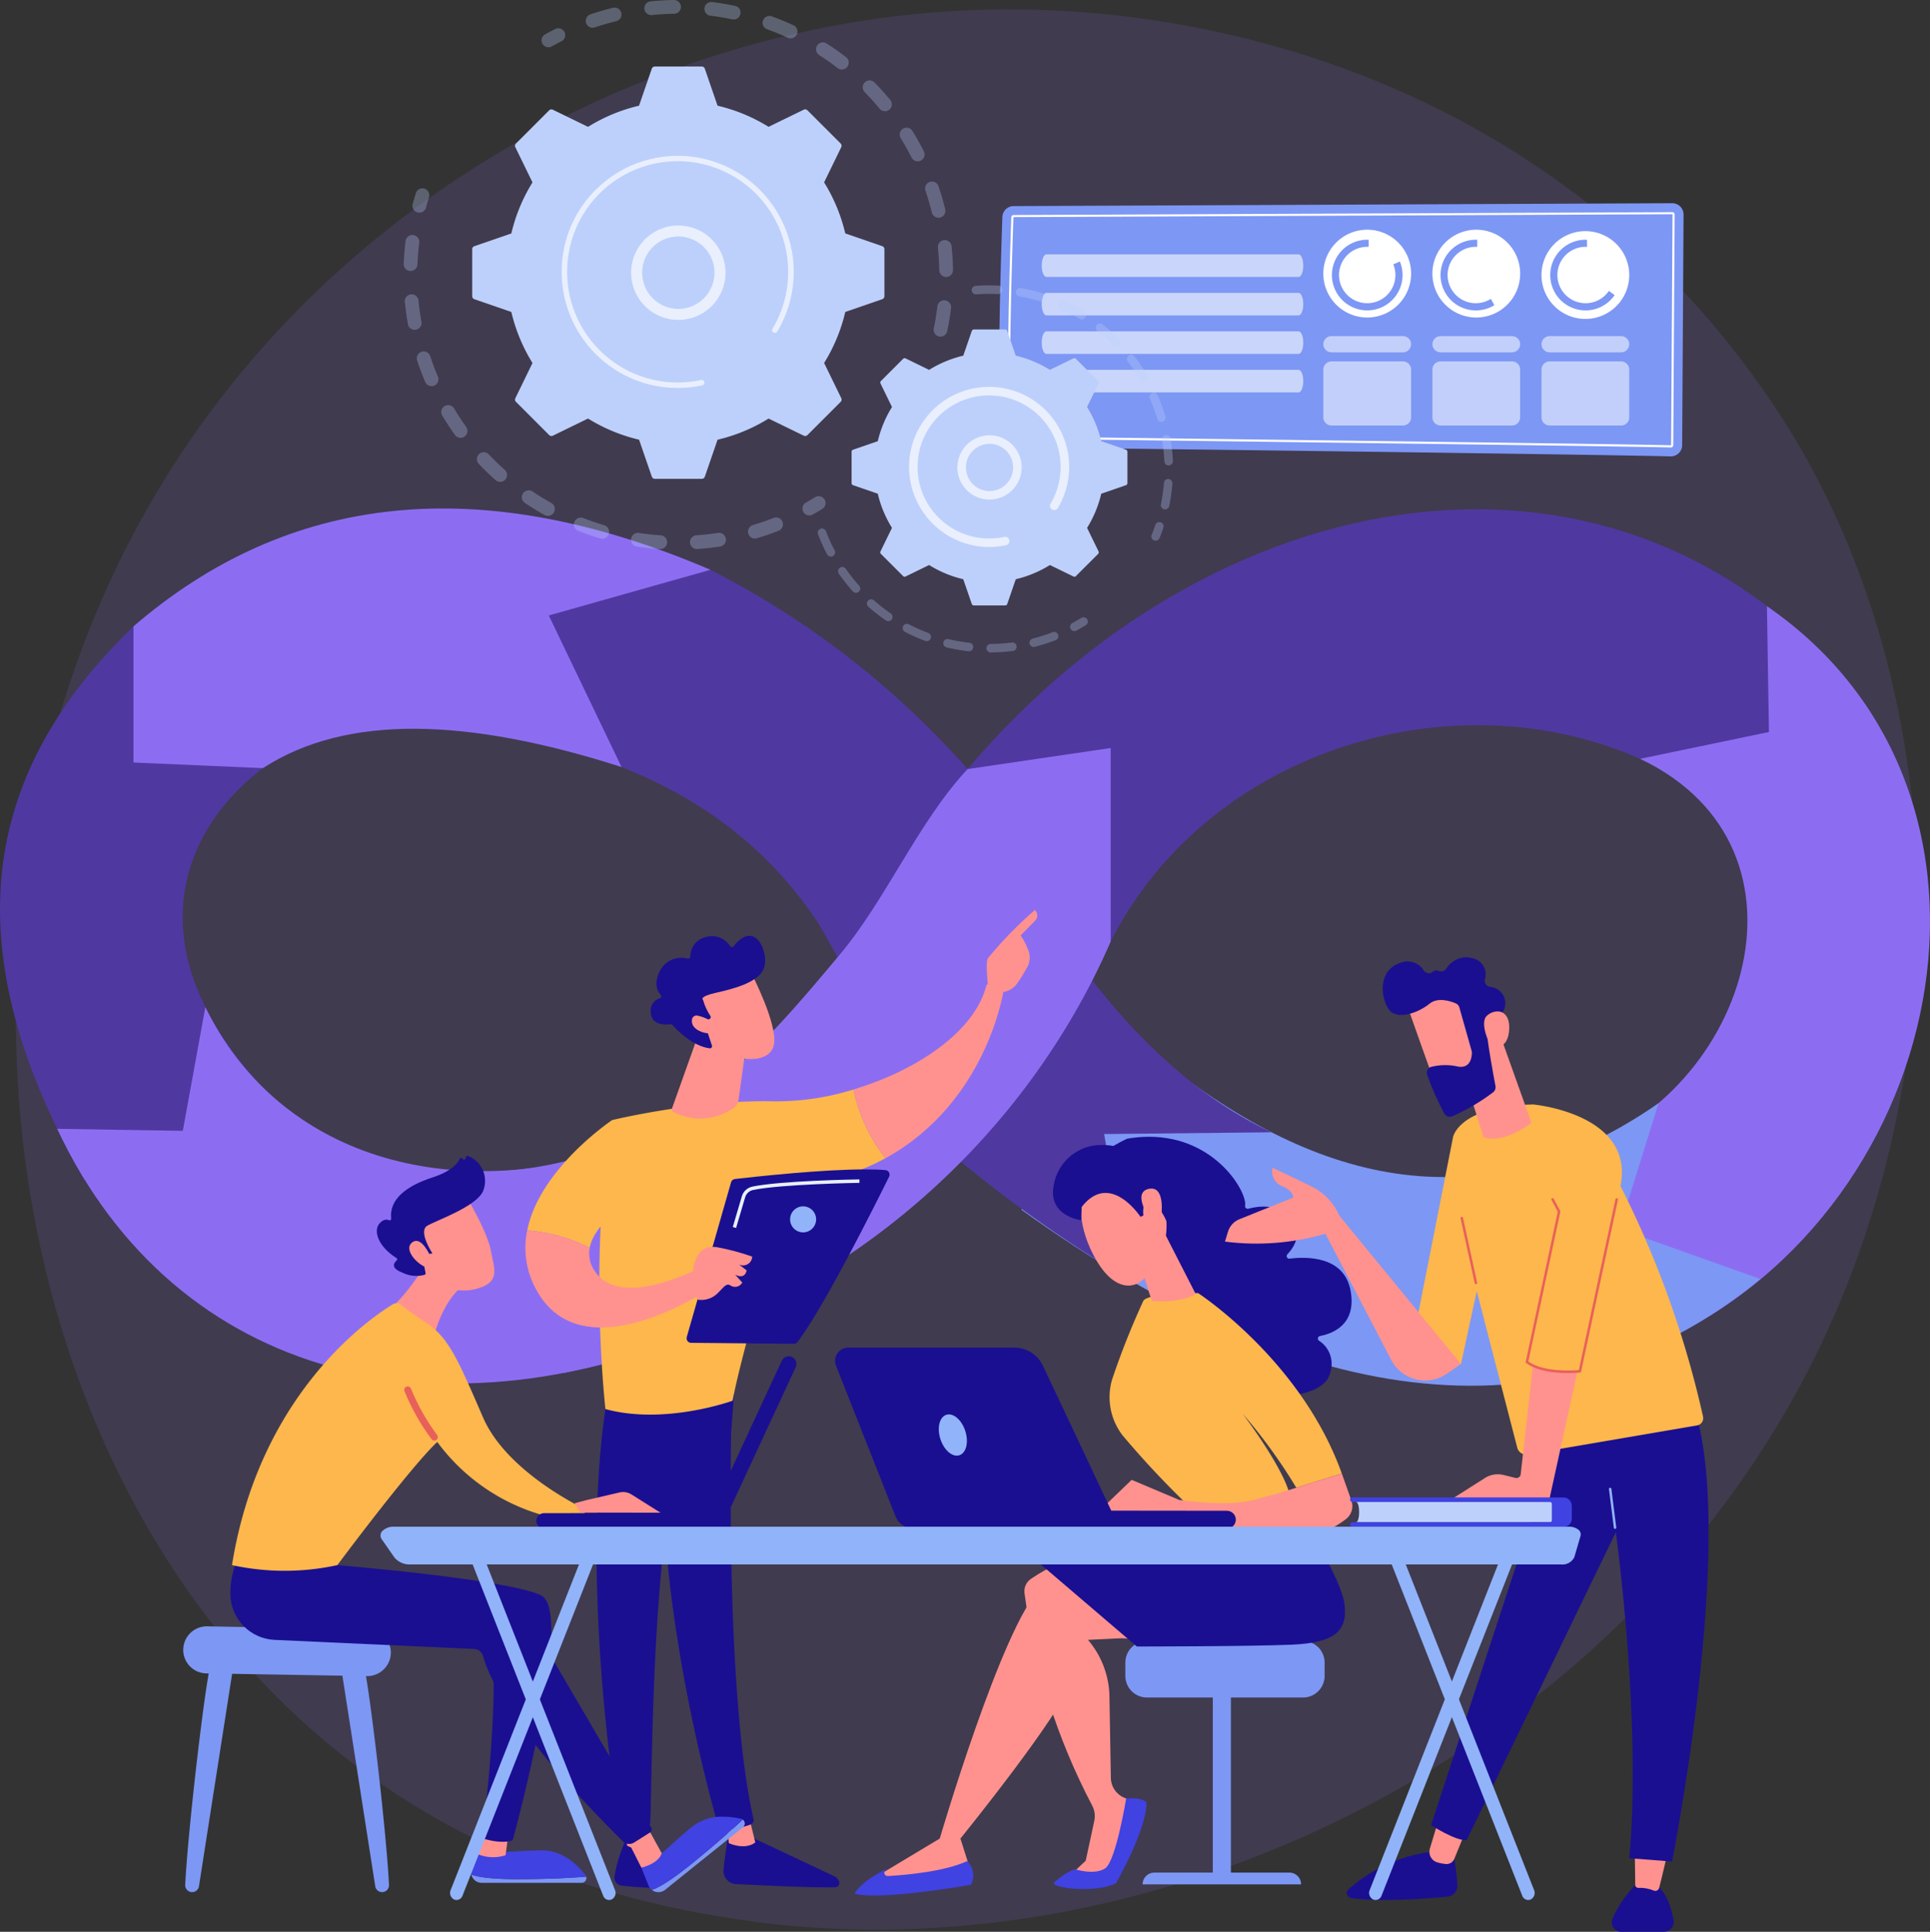 <svg id="Grupo_176857" data-name="Grupo 176857" xmlns="http://www.w3.org/2000/svg" xmlns:xlink="http://www.w3.org/1999/xlink" width="244.827" height="245" viewBox="0 0 244.827 245">
  <rect x="0" y="0" width="244.827" height="245" fill="#333333" stroke="none"/>
  <defs>
    <clipPath id="clip-path">
      <rect id="Rectángulo_101459" data-name="Rectángulo 101459" width="244.827" height="245" fill="none"/>
    </clipPath>
    <clipPath id="clip-path-3">
      <rect id="Rectángulo_101363" data-name="Rectángulo 101363" width="241.255" height="243.53" fill="none"/>
    </clipPath>
    <clipPath id="clip-path-4">
      <rect id="Rectángulo_101365" data-name="Rectángulo 101365" width="33.182" height="2.864" fill="none"/>
    </clipPath>
    <clipPath id="clip-path-5">
      <path id="Trazado_237496" data-name="Trazado 237496" d="M146.908,37.294h0c0,.791.264,1.432.589,1.432h32c.326,0,.589-.641.589-1.432s-.264-1.432-.589-1.432h-32c-.326,0-.589.641-.589,1.432" transform="translate(-146.908 -35.862)" fill="none"/>
    </clipPath>
    <linearGradient id="linear-gradient" x1="-3.982" y1="74.28" x2="-3.955" y2="74.28" gradientUnits="objectBoundingBox">
      <stop offset="0" stop-color="#dae3fe"/>
      <stop offset="1" stop-color="#e9effd"/>
    </linearGradient>
    <clipPath id="clip-path-7">
      <path id="Trazado_237497" data-name="Trazado 237497" d="M146.908,42.721h0c0,.791.264,1.432.589,1.432h32c.326,0,.589-.641.589-1.432s-.264-1.432-.589-1.432h-32c-.326,0-.589.641-.589,1.432" transform="translate(-146.908 -41.289)" fill="none"/>
    </clipPath>
    <linearGradient id="linear-gradient-2" x1="-3.982" y1="72.575" x2="-3.955" y2="72.575" xlink:href="#linear-gradient"/>
    <clipPath id="clip-path-9">
      <path id="Trazado_237498" data-name="Trazado 237498" d="M146.908,48.148h0c0,.791.264,1.432.589,1.432h32c.326,0,.589-.641.589-1.432s-.264-1.432-.589-1.432h-32c-.326,0-.589.641-.589,1.432" transform="translate(-146.908 -46.716)" fill="none"/>
    </clipPath>
    <linearGradient id="linear-gradient-3" x1="-3.982" y1="70.871" x2="-3.955" y2="70.871" xlink:href="#linear-gradient"/>
    <clipPath id="clip-path-11">
      <path id="Trazado_237499" data-name="Trazado 237499" d="M146.908,53.575h0c0,.791.264,1.432.589,1.432h32c.326,0,.589-.641.589-1.432s-.264-1.432-.589-1.432h-32c-.326,0-.589.641-.589,1.432" transform="translate(-146.908 -52.143)" fill="none"/>
    </clipPath>
    <linearGradient id="linear-gradient-4" x1="-3.982" y1="69.166" x2="-3.955" y2="69.166" xlink:href="#linear-gradient"/>
    <clipPath id="clip-path-12">
      <rect id="Rectángulo_101378" data-name="Rectángulo 101378" width="38.806" height="11.342" fill="none"/>
    </clipPath>
    <clipPath id="clip-path-13">
      <path id="Trazado_237506" data-name="Trazado 237506" d="M196.725,47.386h-9.073a1.031,1.031,0,0,0,0,2.063h9.073a1.031,1.031,0,0,0,0-2.063" transform="translate(-186.622 -47.386)" fill="none"/>
    </clipPath>
    <linearGradient id="linear-gradient-5" x1="-15.077" y1="98.117" x2="-14.996" y2="98.117" xlink:href="#linear-gradient"/>
    <clipPath id="clip-path-14">
      <path id="Trazado_237507" data-name="Trazado 237507" d="M212.106,47.386h-9.072a1.031,1.031,0,0,0,0,2.063h9.072a1.031,1.031,0,0,0,0-2.063" transform="translate(-202.004 -47.386)" fill="none"/>
    </clipPath>
    <linearGradient id="linear-gradient-6" x1="-16.321" y1="98.116" x2="-16.24" y2="98.116" xlink:href="#linear-gradient"/>
    <clipPath id="clip-path-15">
      <path id="Trazado_237508" data-name="Trazado 237508" d="M218.416,49.449h9.072a1.031,1.031,0,1,0,0-2.063h-9.072a1.031,1.031,0,0,0,0,2.063" transform="translate(-217.385 -47.386)" fill="none"/>
    </clipPath>
    <linearGradient id="linear-gradient-7" x1="-17.562" y1="98.116" x2="-17.481" y2="98.116" xlink:href="#linear-gradient"/>
    <clipPath id="clip-path-16">
      <path id="Trazado_237509" data-name="Trazado 237509" d="M196.725,50.952h-9.073a1.032,1.032,0,0,0-1.031,1.032v6.071a1.032,1.032,0,0,0,1.031,1.032h9.073a1.032,1.032,0,0,0,1.031-1.032V51.984a1.032,1.032,0,0,0-1.031-1.032" transform="translate(-186.622 -50.952)" fill="none"/>
    </clipPath>
    <linearGradient id="linear-gradient-8" x1="-15.077" y1="24.485" x2="-14.996" y2="24.485" xlink:href="#linear-gradient"/>
    <clipPath id="clip-path-17">
      <path id="Trazado_237510" data-name="Trazado 237510" d="M212.106,50.952h-9.072A1.032,1.032,0,0,0,202,51.984v6.071a1.032,1.032,0,0,0,1.031,1.032h9.072a1.032,1.032,0,0,0,1.031-1.032V51.984a1.032,1.032,0,0,0-1.031-1.032" transform="translate(-202.004 -50.952)" fill="none"/>
    </clipPath>
    <linearGradient id="linear-gradient-9" x1="-16.321" y1="24.485" x2="-16.24" y2="24.485" xlink:href="#linear-gradient"/>
    <clipPath id="clip-path-18">
      <path id="Trazado_237511" data-name="Trazado 237511" d="M227.487,50.952h-9.072a1.032,1.032,0,0,0-1.031,1.032v6.071a1.031,1.031,0,0,0,1.031,1.032h9.072a1.032,1.032,0,0,0,1.032-1.032V51.984a1.032,1.032,0,0,0-1.032-1.032" transform="translate(-217.385 -50.952)" fill="none"/>
    </clipPath>
    <linearGradient id="linear-gradient-10" x1="-17.562" y1="24.485" x2="-17.481" y2="24.485" xlink:href="#linear-gradient"/>
    <clipPath id="clip-path-19">
      <path id="Trazado_237512" data-name="Trazado 237512" d="M102.037,263.072a1.669,1.669,0,0,0,1.579,1.822c3.222.165,10.116.491,12.591.4a.543.543,0,0,0,.485-.739,1.22,1.22,0,0,0-.615-.661l-11.341-5.344-2.009-.344s-.455,2.441-.69,4.861" transform="translate(-102.029 -258.211)" fill="none"/>
    </clipPath>
    <linearGradient id="linear-gradient-11" x1="-5.933" y1="1.08" x2="-5.874" y2="1.08" gradientUnits="objectBoundingBox">
      <stop offset="0" stop-color="#09005d"/>
      <stop offset="1" stop-color="#1a0f91"/>
    </linearGradient>
    <clipPath id="clip-path-20">
      <path id="Trazado_237513" data-name="Trazado 237513" d="M102.427,256.563l.319,2.928s1.986.948,3.359-.085l-.8-3.268Z" transform="translate(-102.427 -256.138)" fill="none"/>
    </clipPath>
    <linearGradient id="linear-gradient-12" x1="-21.176" y1="3.829" x2="-20.969" y2="3.829" gradientUnits="objectBoundingBox">
      <stop offset="0" stop-color="#febbba"/>
      <stop offset="1" stop-color="#ff928e"/>
    </linearGradient>
    <clipPath id="clip-path-21">
      <path id="Trazado_237514" data-name="Trazado 237514" d="M93.47,208.219s-.605-20.074-.006.707c.536,18.6,5.82,38.111,6.925,42.007a.978.978,0,0,0,.963.712,9.879,9.879,0,0,0,3.259-.63.569.569,0,0,0,.339-.658c-3.833-16.779-2.822-54.131-2.665-54.893l-8.225-.08Z" transform="translate(-93.199 -195.383)" fill="none"/>
    </clipPath>
    <linearGradient id="linear-gradient-13" x1="-1.043" y1="1.433" x2="-1.028" y2="1.433" xlink:href="#linear-gradient-11"/>
    <clipPath id="clip-path-22">
      <path id="Trazado_237515" data-name="Trazado 237515" d="M86.669,263.993a1.016,1.016,0,0,0,.883,1.227c1.063.115,2.7.264,4.015.269a1.015,1.015,0,0,0,1.015-1.123,8.557,8.557,0,0,0-1.953-4.713l-2.564-.164a17.615,17.615,0,0,0-1.4,4.5" transform="translate(-86.646 -259.49)" fill="none"/>
    </clipPath>
    <linearGradient id="linear-gradient-14" x1="-8.956" y1="1.502" x2="-8.851" y2="1.502" xlink:href="#linear-gradient-11"/>
    <clipPath id="clip-path-23">
      <path id="Trazado_237516" data-name="Trazado 237516" d="M87.592,255.285l.77,4.432a2.86,2.86,0,0,0,2.386.186l-.342-4.764Z" transform="translate(-87.592 -255.139)" fill="none"/>
    </clipPath>
    <linearGradient id="linear-gradient-15" x1="-14.923" y1="4.514" x2="-14.75" y2="4.514" xlink:href="#linear-gradient-12"/>
    <clipPath id="clip-path-24">
      <path id="Trazado_237517" data-name="Trazado 237517" d="M85.557,196.364c-3.454,19.68.244,48.723,1.53,54.414a.883.883,0,0,0,.708.678,5.929,5.929,0,0,0,2.556-.077.813.813,0,0,0,.591-.742c.223-4.588.168-32.767,3.317-43.873a2.53,2.53,0,0,1,.989-1.387l5.946-4.142.518-6.783Z" transform="translate(-84.121 -194.451)" fill="none"/>
    </clipPath>
    <linearGradient id="linear-gradient-16" x1="-0.951" y1="1.329" x2="-0.936" y2="1.329" xlink:href="#linear-gradient-11"/>
    <clipPath id="clip-path-26">
      <path id="Trazado_237519" data-name="Trazado 237519" d="M137.241,138.842c-1.5,6.07-9.1,10.931-16.879,13.269a21,21,0,0,0,4.064,8.715c12.946-7.118,14.988-21.352,14.988-21.352a1.878,1.878,0,0,0-1.5-.756,1.834,1.834,0,0,0-.676.123" transform="translate(-120.362 -138.719)" fill="none"/>
    </clipPath>
    <linearGradient id="linear-gradient-17" x1="-4.785" y1="6.168" x2="-4.745" y2="6.168" xlink:href="#linear-gradient-12"/>
    <clipPath id="clip-path-27">
      <path id="Trazado_237520" data-name="Trazado 237520" d="M139.326,134.38c-.38.506-.024,3.2-.005,3.823.674,1.315,1.842.839,1.745.518a2.6,2.6,0,0,0,1.962-1.132c.431-.6.887-1.366,1.222-1.957a2.628,2.628,0,0,0,.281-1.932,9.077,9.077,0,0,0-1.075-2.177l1.9-1.937a.92.92,0,0,0-.1-1.28,50.023,50.023,0,0,0-5.922,6.074" transform="translate(-139.151 -128.306)" fill="none"/>
    </clipPath>
    <linearGradient id="linear-gradient-18" x1="-10.095" y1="15.01" x2="-10.021" y2="15.01" xlink:href="#linear-gradient-12"/>
    <clipPath id="clip-path-28">
      <path id="Trazado_237521" data-name="Trazado 237521" d="M141.033,134.717l-.551,1.438,1.508,1.705a19.673,19.673,0,0,1,.926-3.475c.387-.616.192-.918-.161-1.1Z" transform="translate(-140.482 -133.284)" fill="none"/>
    </clipPath>
    <linearGradient id="linear-gradient-19" x1="-23.278" y1="25.657" x2="-23.111" y2="25.657" xlink:href="#linear-gradient-12"/>
    <clipPath id="clip-path-30">
      <path id="Trazado_237523" data-name="Trazado 237523" d="M75.435,180.929c5.96,11.155,22.572-.4,22.572-.4l-1.335-2.543s-10.319,5.7-13.736.716a3.9,3.9,0,0,1-.685-3.031,21.637,21.637,0,0,0-7.927-2.207,10.871,10.871,0,0,0,1.11,7.463" transform="translate(-74.096 -173.466)" fill="none"/>
    </clipPath>
    <linearGradient id="linear-gradient-20" x1="-3.664" y1="3.769" x2="-3.617" y2="3.769" xlink:href="#linear-gradient-12"/>
    <clipPath id="clip-path-31">
      <path id="Trazado_237524" data-name="Trazado 237524" d="M94.752,155.317a.324.324,0,0,0,.144.392,7.32,7.32,0,0,0,7.6-.438,1.529,1.529,0,0,0,.713-1.085l1.084-7.785-6.339-.06Z" transform="translate(-94.733 -146.341)" fill="none"/>
    </clipPath>
    <linearGradient id="linear-gradient-21" x1="-7.446" y1="11.605" x2="-7.367" y2="11.605" xlink:href="#linear-gradient-12"/>
    <clipPath id="clip-path-32">
      <path id="Trazado_237525" data-name="Trazado 237525" d="M97.034,139.454l2.52,6.976c3.681,2.147,7.917,2.375,8.381-.222s-2.9-9.066-2.9-9.066Z" transform="translate(-97.034 -137.141)" fill="none"/>
    </clipPath>
    <linearGradient id="linear-gradient-22" x1="-5.344" y1="7.828" x2="-5.287" y2="7.828" xlink:href="#linear-gradient-12"/>
    <clipPath id="clip-path-33">
      <path id="Trazado_237526" data-name="Trazado 237526" d="M102.275,133.279a.265.265,0,0,1-.42,0,2.737,2.737,0,0,0-3.322-1.115,2.511,2.511,0,0,0-1.741,2.409.264.264,0,0,1-.315.267,3.061,3.061,0,0,0-3.589,1.631c-.745,1.6-.279,2.509.148,2.956a.264.264,0,0,1-.118.438,1.594,1.594,0,0,0-1.141,1.806c.077,1.683,1.959,1.553,2.5,1.482a.268.268,0,0,1,.235.086c.454.512,2.5,2.69,4.74,2.971a.267.267,0,0,0,.283-.351l-.942-2.826a.266.266,0,0,1,.148-.329l.482-.209a.265.265,0,0,0,.12-.387,6.956,6.956,0,0,1-.933-2.029s-.611-.4,1.574-.9,5.442-1.28,6.143-3.128c.5-1.319-.279-4.114-1.839-4.114-.573,0-1.252.377-2.011,1.344" transform="translate(-91.776 -131.935)" fill="none"/>
    </clipPath>
    <linearGradient id="linear-gradient-23" x1="-3.809" y1="6.215" x2="-3.766" y2="6.215" xlink:href="#linear-gradient-11"/>
    <clipPath id="clip-path-34">
      <path id="Trazado_237527" data-name="Trazado 237527" d="M97.579,143.739c-.192,1.406,2.173,2.059,3.353,1.545l-.742-1.256a4.842,4.842,0,0,0-1.984-.847.573.573,0,0,0-.626.558" transform="translate(-97.568 -143.181)" fill="none"/>
    </clipPath>
    <linearGradient id="linear-gradient-24" x1="-21.32" y1="26.663" x2="-21.101" y2="26.663" xlink:href="#linear-gradient-12"/>
    <clipPath id="clip-path-35">
      <path id="Trazado_237528" data-name="Trazado 237528" d="M110.33,165.353c-3.407.288-6.359.622-7.377.74a.573.573,0,0,0-.484.412l-5.622,19.632a.575.575,0,0,0,.547.733l13.043.121a.576.576,0,0,0,.463-.228c3.337-4.367,10-17.7,11.619-20.973a.574.574,0,0,0-.47-.827c-.739-.062-1.607-.09-2.561-.09-2.717,0-6.119.221-9.159.479" transform="translate(-96.825 -164.874)" fill="none"/>
    </clipPath>
    <linearGradient id="linear-gradient-25" x1="-2.789" y1="3.606" x2="-2.759" y2="3.606" xlink:href="#linear-gradient-11"/>
    <clipPath id="clip-path-36">
      <path id="Trazado_237529" data-name="Trazado 237529" d="M97.833,178.13c-.316,1.142.467,4.362.467,4.362a2.963,2.963,0,0,0,2.679-.935c.615-.6.98-1.206,1.48-.882a1.042,1.042,0,0,0,1.526-.352l-.894-.986c1.31.636,1.446-.556,1.446-.556l-.961-.744a1.167,1.167,0,0,0,1.671-1.007,29.872,29.872,0,0,0-4.446-1.186,3.493,3.493,0,0,0-.551-.046c-1.6,0-2.131,1.3-2.416,2.331" transform="translate(-97.758 -175.799)" fill="none"/>
    </clipPath>
    <linearGradient id="linear-gradient-26" x1="-11.345" y1="12.625" x2="-11.229" y2="12.625" xlink:href="#linear-gradient-12"/>
    <clipPath id="clip-path-38">
      <path id="Trazado_237531" data-name="Trazado 237531" d="M105.815,167.2a1.767,1.767,0,0,0-1.331,1.24l-1.145,3.883.421.123,1.144-3.882a1.333,1.333,0,0,1,1-.935c3.587-.747,13.406-.908,13.505-.908l-.007-.439c-.4.006-9.959.16-13.587.918" transform="translate(-103.339 -166.278)" fill="none"/>
    </clipPath>
    <linearGradient id="linear-gradient-27" x1="-5.784" y1="15.483" x2="-5.728" y2="15.483" xlink:href="#linear-gradient"/>
    <clipPath id="clip-path-40">
      <path id="Trazado_237536" data-name="Trazado 237536" d="M75.4,260.88c-3.861.055-5.207.473-8.207.023l-.709,2.347a1.341,1.341,0,0,0-.021.7c.707.281,2.292.588,5.871.588,4.2,0,7.264-.2,8.707-.314a.6.6,0,0,0-.1-.215c-.955-1.22-2.866-3.129-5.464-3.129H75.4" transform="translate(-66.426 -260.88)" fill="none"/>
    </clipPath>
    <linearGradient id="linear-gradient-28" x1="-11.232" y1="1.066" x2="-11.074" y2="1.066" gradientUnits="objectBoundingBox">
      <stop offset="0" stop-color="#4f52ff"/>
      <stop offset="1" stop-color="#4042e2"/>
    </linearGradient>
    <clipPath id="clip-path-41">
      <path id="Trazado_237537" data-name="Trazado 237537" d="M67.278,261.051a5.106,5.106,0,0,0,3.618.172l.332-2.559-3.082-.568Z" transform="translate(-67.278 -258.096)" fill="none"/>
    </clipPath>
    <linearGradient id="linear-gradient-29" x1="-15.322" y1="3.338" x2="-15.094" y2="3.338" xlink:href="#linear-gradient-12"/>
    <clipPath id="clip-path-43">
      <path id="Trazado_237539" data-name="Trazado 237539" d="M96.83,257.441c-2.976,2.46-3.764,3.63-6.384,5.16l.91,2.263a1.344,1.344,0,0,0,.42.558c.726-.227,2.152-.98,4.943-3.222,3.272-2.63,5.539-4.7,6.593-5.7a.6.6,0,0,0-.215-.1,10.174,10.174,0,0,0-2.26-.268,6.159,6.159,0,0,0-4.007,1.31" transform="translate(-90.446 -256.131)" fill="none"/>
    </clipPath>
    <linearGradient id="linear-gradient-30" x1="-7.453" y1="1.209" x2="-7.372" y2="1.209" xlink:href="#linear-gradient-28"/>
    <clipPath id="clip-path-44">
      <path id="Trazado_237540" data-name="Trazado 237540" d="M42.993,225.466l23.2,3.8c2.032,4.642-.7,26.046-.7,26.046,2.663.828,3.859.252,3.859.252s7.984-29.006,3.588-31.075-25.826-3.818-25.826-3.818Z" transform="translate(-42.993 -220.666)" fill="none"/>
    </clipPath>
    <linearGradient id="linear-gradient-31" x1="-0.647" y1="1.088" x2="-0.628" y2="1.088" xlink:href="#linear-gradient-11"/>
    <clipPath id="clip-path-45">
      <path id="Trazado_237541" data-name="Trazado 237541" d="M88.079,258.652c.2.182,2.129,4.075,2.129,4.075s2.149-.465,2.587-1.825l-1.933-3.514Z" transform="translate(-88.079 -257.388)" fill="none"/>
    </clipPath>
    <linearGradient id="linear-gradient-32" x1="-16.799" y1="2.524" x2="-16.609" y2="2.524" xlink:href="#linear-gradient-12"/>
    <clipPath id="clip-path-46">
      <path id="Trazado_237542" data-name="Trazado 237542" d="M32.486,224.38a5.877,5.877,0,0,0,5.607,5.748l25.334,1.155a1.214,1.214,0,0,1,1.121.913c.6,2.3,3.505,9.374,17.729,23.484a1.149,1.149,0,0,0,1.419.155l2.025-1.279a.466.466,0,0,0,.153-.63l-14.75-25.188a5.7,5.7,0,0,0-3.469-2.573l-21.592-5.519-12.906-.18a10.865,10.865,0,0,0-.67,3.914" transform="translate(-32.485 -220.466)" fill="none"/>
    </clipPath>
    <linearGradient id="linear-gradient-33" x1="-0.37" y1="0.983" x2="-0.356" y2="0.983" xlink:href="#linear-gradient-11"/>
    <clipPath id="clip-path-47">
      <path id="Trazado_237543" data-name="Trazado 237543" d="M54.893,183.847l5.718,3.191s1.289-5.08,4.234-6.567l-4.472-3.747s-2.715,4.8-5.481,7.123" transform="translate(-54.893 -176.724)" fill="none"/>
    </clipPath>
    <linearGradient id="linear-gradient-34" x1="-3.6" y1="6.697" x2="-3.532" y2="6.697" xlink:href="#linear-gradient-12"/>
    <clipPath id="clip-path-49">
      <path id="Trazado_237545" data-name="Trazado 237545" d="M57.287,195.5a.437.437,0,0,0-.252.567,27.283,27.283,0,0,0,3.441,6.1.439.439,0,0,0,.7-.534,26.891,26.891,0,0,1-3.318-5.883.439.439,0,0,0-.408-.281.426.426,0,0,0-.158.03" transform="translate(-57.005 -195.47)" fill="none"/>
    </clipPath>
    <linearGradient id="linear-gradient-35" x1="-7.129" y1="14.852" x2="-7" y2="14.852" gradientUnits="objectBoundingBox">
      <stop offset="0" stop-color="#e1473d"/>
      <stop offset="1" stop-color="#e9605a"/>
    </linearGradient>
    <clipPath id="clip-path-50">
      <path id="Trazado_237546" data-name="Trazado 237546" d="M86.739,210.414l-4.288.993-1.412.377.713,1.186,10.181.017-3.687-2.319a1.985,1.985,0,0,0-1.507-.255" transform="translate(-81.039 -210.363)" fill="none"/>
    </clipPath>
    <linearGradient id="linear-gradient-36" x1="-6.691" y1="21.249" x2="-6.609" y2="21.249" xlink:href="#linear-gradient-12"/>
    <clipPath id="clip-path-51">
      <path id="Trazado_237547" data-name="Trazado 237547" d="M57.257,172.768c-.251,1.595,2.261,5.076,2.261,5.076a6.052,6.052,0,0,0,6.929,2.491c2.758-.864,2.023-2.377,1.565-4.8s-3.094-6.808-3.094-6.808-7.411,2.448-7.661,4.042" transform="translate(-57.239 -168.726)" fill="none"/>
    </clipPath>
    <linearGradient id="linear-gradient-37" x1="-2.788" y1="5.485" x2="-2.736" y2="5.485" xlink:href="#linear-gradient-12"/>
    <clipPath id="clip-path-52">
      <path id="Trazado_237548" data-name="Trazado 237548" d="M64.471,163.09l-.088.238a.194.194,0,0,1-.359.01.193.193,0,0,0-.351-.007c-.266.587-1.065,1.591-3.46,2.368-3.4,1.1-5.515,2.815-5.254,5.228a.194.194,0,0,1-.276.2c-.278-.123-.7-.142-1.187.393-.85.93-.185,2.963,2.138,4.4a.192.192,0,0,1,.031.308c-.347.3-.837.962.735,1.553a3.951,3.951,0,0,0,2.808.27.193.193,0,0,0,.119-.218l-.413-2.115a.194.194,0,0,1,.165-.229l.761-.1.357-.048s-1.867-2.821-.646-3.522,6.2-2.417,7.067-4.379a3.406,3.406,0,0,0-1.917-4.472.2.2,0,0,0-.05-.007.2.2,0,0,0-.18.129" transform="translate(-53.142 -162.961)" fill="none"/>
    </clipPath>
    <linearGradient id="linear-gradient-38" x1="-2.059" y1="4.742" x2="-2.017" y2="4.742" xlink:href="#linear-gradient-11"/>
    <clipPath id="clip-path-53">
      <path id="Trazado_237549" data-name="Trazado 237549" d="M58.061,175.167c-1.222,1.009,1.13,3.238,2.216,3.209l.171-1.347s-.843-2.075-1.847-2.075a.839.839,0,0,0-.54.214" transform="translate(-57.718 -174.953)" fill="none"/>
    </clipPath>
    <linearGradient id="linear-gradient-39" x1="-10.085" y1="17.701" x2="-9.904" y2="17.701" xlink:href="#linear-gradient-12"/>
    <clipPath id="clip-path-54">
      <path id="Trazado_237551" data-name="Trazado 237551" d="M98.362,213.318l-21.751.022a.972.972,0,0,0-.048,1.943h.049l21.752-.022a.972.972,0,0,0,.013-1.944h-.016" transform="translate(-75.638 -213.318)" fill="none"/>
    </clipPath>
    <linearGradient id="linear-gradient-40" x1="-2.613" y1="2.539" x2="-2.578" y2="2.539" xlink:href="#linear-gradient-11"/>
    <clipPath id="clip-path-55">
      <path id="Trazado_237553" data-name="Trazado 237553" d="M109.232,191.764c-.008.014-.015.029-.022.044l-9.152,19.733a.972.972,0,1,0,1.764.817l9.151-19.732a.971.971,0,0,0-1.741-.862" transform="translate(-99.967 -191.243)" fill="none"/>
    </clipPath>
    <linearGradient id="linear-gradient-41" x1="-3.434" y1="2.672" x2="-3.397" y2="2.672" xlink:href="#linear-gradient-11"/>
    <clipPath id="clip-path-57">
      <path id="Trazado_237555" data-name="Trazado 237555" d="M145.317,222.238a1.913,1.913,0,0,0-.844,1.827,81.051,81.051,0,0,0,8.574,26.914,2.892,2.892,0,0,1,.278,1.985L152.243,258l-2.006,1.882h5.168l3.44-9.311-1.471-.465a2.784,2.784,0,0,1-1.944-2.607l-.173-9.988a11.363,11.363,0,0,0-2.729-7.52l8.253-.4-8.218-10.443a19.959,19.959,0,0,0-7.247,3.093" transform="translate(-144.458 -219.145)" fill="none"/>
    </clipPath>
    <linearGradient id="linear-gradient-42" x1="-7.919" y1="1.175" x2="-7.864" y2="1.175" xlink:href="#linear-gradient-12"/>
    <clipPath id="clip-path-58">
      <path id="Trazado_237556" data-name="Trazado 237556" d="M157.791,253.559s-1.3,7.986-2.677,8.881-3.845.09-3.845.09a8.1,8.1,0,0,0-2.632,1.713c-.47.616,5.065,1.428,7.861.082,0,0,3.877-6.745,3.877-10.219,0,0-.248-.571-1.948-.571-.192,0-.4.007-.635.024" transform="translate(-148.609 -253.535)" fill="none"/>
    </clipPath>
    <linearGradient id="linear-gradient-43" x1="-10.297" y1="1.338" x2="-10.227" y2="1.338" xlink:href="#linear-gradient-28"/>
    <clipPath id="clip-path-59">
      <path id="Trazado_237557" data-name="Trazado 237557" d="M144.316,223.636c-4.835,4.8-12.729,31.7-12.729,31.7l-8.435,5.061a21.878,21.878,0,0,0,12.421-.747l-1.362-4.314S147.193,239.305,148.1,235.6a20.4,20.4,0,0,0,.614-6.389s8.841.987,8.885,1.063l-4.418-9.708Z" transform="translate(-123.152 -220.57)" fill="none"/>
    </clipPath>
    <linearGradient id="linear-gradient-44" x1="-3.216" y1="1.142" x2="-3.19" y2="1.142" xlink:href="#linear-gradient-12"/>
    <clipPath id="clip-path-60">
      <path id="Trazado_237558" data-name="Trazado 237558" d="M157.961,215.844c-2.307.9-11.182,4.062-11.182,4.062l12.178,10.407s14.269,0,19.613-.228,7.158-1.636,6.74-5.092-5.511-11.032-5.511-11.032-19.53.987-21.838,1.882" transform="translate(-146.779 -213.962)" fill="none"/>
    </clipPath>
    <linearGradient id="linear-gradient-45" x1="-3.39" y1="3.212" x2="-3.367" y2="3.212" xlink:href="#linear-gradient-11"/>
    <clipPath id="clip-path-61">
      <path id="Trazado_237559" data-name="Trazado 237559" d="M124.73,264.293a.424.424,0,0,1-.281-.76l.262-.2c-3.549,1.7-4.2,3.194-4.2,3.194,3.152.934,14.76-1.124,14.76-1.124a2.494,2.494,0,0,0-.476-3c-2.885,1.329-7.724,1.757-10.062,1.891" transform="translate(-120.508 -262.402)" fill="none"/>
    </clipPath>
    <linearGradient id="linear-gradient-46" x1="-18.651" y1="0.902" x2="-18.503" y2="0.902" xlink:href="#linear-gradient-28"/>
    <clipPath id="clip-path-62">
      <path id="Trazado_237560" data-name="Trazado 237560" d="M158.548,160.519c-.122.02-5.547,2.676-2.958,3.057l7.132,10.066a.326.326,0,0,0-.087.284l2.208,12.755a.332.332,0,0,0,.161.229l10.941,6.24a.318.318,0,0,0,.142.042c.8.045,7.628.33,8.258-3.154a3.477,3.477,0,0,0-1.452-3.894.327.327,0,0,1,.109-.6c1.723-.331,4.626-1.508,3.9-5.68-.782-4.474-5.557-4.408-7.755-4.13a.328.328,0,0,1-.274-.555c.881-.939,1.96-2.648.515-4.459-1.638-2.051-4.278-1.646-5.474-1.324a.326.326,0,0,1-.408-.374c.324-1.617-3.673-8.748-12.181-8.748a16.549,16.549,0,0,0-2.776.242" transform="translate(-154.891 -160.277)" fill="none"/>
    </clipPath>
    <linearGradient id="linear-gradient-47" x1="-3.454" y1="2.593" x2="-3.431" y2="2.593" xlink:href="#linear-gradient-11"/>
    <clipPath id="clip-path-64">
      <path id="Trazado_237562" data-name="Trazado 237562" d="M160.3,176.252c.069.23,1.805,5.985,1.941,6.1s3.808.318,5.536-.864l-4.287-8.384Z" transform="translate(-160.299 -173.108)" fill="none"/>
    </clipPath>
    <linearGradient id="linear-gradient-48" x1="-16.195" y1="8.469" x2="-16.094" y2="8.469" xlink:href="#linear-gradient-12"/>
    <clipPath id="clip-path-65">
      <path id="Trazado_237563" data-name="Trazado 237563" d="M152.547,168.142s-.839,3.3,1.482,7.73,4.948,4.43,6.385,3.011a9.358,9.358,0,0,0,2.787-8.115c-.27-2.746-4.068-4.773-7.082-4.773-1.692,0-3.137.639-3.572,2.146" transform="translate(-152.399 -165.996)" fill="none"/>
    </clipPath>
    <linearGradient id="linear-gradient-49" x1="-8.473" y1="5.596" x2="-8.417" y2="5.596" xlink:href="#linear-gradient-12"/>
    <clipPath id="clip-path-66">
      <path id="Trazado_237564" data-name="Trazado 237564" d="M148.58,166.594c-.74,3.878,3.489,4.381,3.489,4.381l.066-1.686c3.612-4.633,7.461,1.254,7.461,1.254l.373-.178s-.323-1.853.921-1.607,2.12,2.623,2.12,2.623,2.684.739,2.38-2.634-3-5.1-7.708-6.776a8.741,8.741,0,0,0-2.939-.542,6.108,6.108,0,0,0-6.164,5.164" transform="translate(-148.493 -161.43)" fill="none"/>
    </clipPath>
    <linearGradient id="linear-gradient-50" x1="-6.447" y1="5.247" x2="-6.403" y2="5.247" xlink:href="#linear-gradient-11"/>
    <clipPath id="clip-path-67">
      <path id="Trazado_237565" data-name="Trazado 237565" d="M161.885,167.616c-2.046.45-.049,3.465-.049,3.465l1.558.726c.208-1.176.5-4.231-1.157-4.231a1.682,1.682,0,0,0-.352.04" transform="translate(-160.962 -167.576)" fill="none"/>
    </clipPath>
    <linearGradient id="linear-gradient-51" x1="-27.546" y1="17.87" x2="-27.373" y2="17.87" xlink:href="#linear-gradient-12"/>
    <clipPath id="clip-path-68">
      <path id="Trazado_237566" data-name="Trazado 237566" d="M178,210.17l-3.435.93c-3.434.929-9.436,0-9.436,0l-6.029-2.547-4.358,4.2,4.323,1.74s24.175.756,25.2.309a13.752,13.752,0,0,0,1.96-1.222,2.074,2.074,0,0,0,.758-2.383l-1.22-3.445Z" transform="translate(-154.738 -207.754)" fill="none"/>
    </clipPath>
    <linearGradient id="linear-gradient-52" x1="-4.276" y1="7.753" x2="-4.249" y2="7.753" xlink:href="#linear-gradient-12"/>
    <clipPath id="clip-path-69">
      <path id="Trazado_237567" data-name="Trazado 237567" d="M143.646,214.1a1.132,1.132,0,0,0,1.132,1.132l25.281.029.058,0a1.131,1.131,0,0,0-.055-2.261l-25.282-.028h-.02a1.127,1.127,0,0,0-1.114,1.13" transform="translate(-143.646 -212.969)" fill="none"/>
    </clipPath>
    <linearGradient id="linear-gradient-53" x1="-4.818" y1="5.359" x2="-4.784" y2="5.359" xlink:href="#linear-gradient-11"/>
    <clipPath id="clip-path-70">
      <path id="Trazado_237568" data-name="Trazado 237568" d="M119.45,190a1.681,1.681,0,0,0-1.563,2.3l7.548,19.1a2.437,2.437,0,0,0,2.268,1.543h26.165L144.134,192.3a4.014,4.014,0,0,0-3.63-2.3Z" transform="translate(-117.767 -189.996)" fill="none"/>
    </clipPath>
    <linearGradient id="linear-gradient-54" x1="-2.47" y1="1.983" x2="-2.448" y2="1.983" xlink:href="#linear-gradient-11"/>
    <clipPath id="clip-path-72">
      <path id="Trazado_237570" data-name="Trazado 237570" d="M190.123,265.851a.631.631,0,0,0,.346,1.086c3.761.542,9.651.08,12.239-.171a1.389,1.389,0,0,0,1.251-1.465,30.81,30.81,0,0,0-.371-3.222l-2.006-1.1a19.527,19.527,0,0,0-11.46,4.87" transform="translate(-189.921 -260.981)" fill="none"/>
    </clipPath>
    <linearGradient id="linear-gradient-55" x1="-26.305" y1="0.988" x2="-26.17" y2="0.988" xlink:href="#linear-gradient-11"/>
    <clipPath id="clip-path-73">
      <path id="Trazado_237571" data-name="Trazado 237571" d="M201.638,260.271a1.4,1.4,0,0,0,.934,1.745,5.7,5.7,0,0,0,1.069.208,1.067,1.067,0,0,0,1.1-.663l1.31-3.207-3.422-1.386Z" transform="translate(-201.579 -256.968)" fill="none"/>
    </clipPath>
    <linearGradient id="linear-gradient-56" x1="-30.864" y1="2.626" x2="-30.71" y2="2.626" xlink:href="#linear-gradient-12"/>
    <clipPath id="clip-path-74">
      <path id="Trazado_237572" data-name="Trazado 237572" d="M227.356,270.043a1.2,1.2,0,0,0,1.135,1.589h5.392a1.271,1.271,0,0,0,1.257-1.487c-.344-1.941-1.333-5.1-4.142-5.1a13.732,13.732,0,0,0-3.641,5" transform="translate(-227.286 -265.04)" fill="none"/>
    </clipPath>
    <linearGradient id="linear-gradient-57" x1="-30.741" y1="0.899" x2="-30.606" y2="0.899" xlink:href="#linear-gradient-11"/>
    <clipPath id="clip-path-75">
      <path id="Trazado_237573" data-name="Trazado 237573" d="M230.6,265.314a.38.38,0,0,0,.421.38,4.514,4.514,0,0,1,1.962.356.5.5,0,0,0,.648-.337c.407-1.548.936-3.89.936-3.89l-4.017-.4Z" transform="translate(-230.554 -261.424)" fill="none"/>
    </clipPath>
    <linearGradient id="linear-gradient-58" x1="-39.794" y1="2.138" x2="-39.621" y2="2.138" xlink:href="#linear-gradient-12"/>
    <clipPath id="clip-path-76">
      <path id="Trazado_237574" data-name="Trazado 237574" d="M217.75,202.6l-15.936,48.614s3.057,2,4.513,1.918l18.928-39.07s3.312,24.073,1.707,41.356l5.421.414s8.815-44.166,2.139-59.294Z" transform="translate(-201.814 -196.538)" fill="none"/>
    </clipPath>
    <linearGradient id="linear-gradient-59" x1="-4.609" y1="1.15" x2="-4.587" y2="1.15" xlink:href="#linear-gradient-11"/>
    <clipPath id="clip-path-78">
      <path id="Trazado_237577" data-name="Trazado 237577" d="M206.093,171.554a.162.162,0,0,0-.122.192l1.792,8.229a.161.161,0,0,0,.157.126.152.152,0,0,0,.034,0,.159.159,0,0,0,.122-.19l-1.792-8.23a.16.16,0,0,0-.157-.126l-.033,0" transform="translate(-205.967 -171.551)" fill="none"/>
    </clipPath>
    <linearGradient id="linear-gradient-60" x1="-22.93" y1="12.669" x2="-22.817" y2="12.669" xlink:href="#linear-gradient-35"/>
    <clipPath id="clip-path-79">
      <path id="Trazado_237578" data-name="Trazado 237578" d="M213.469,206.315a.543.543,0,0,1-.67.466l-1.5-.372a3.074,3.074,0,0,0-2.221.289l-4.447,2.825H217.1l3.563-16.244a12.667,12.667,0,0,1-5.65-.741Z" transform="translate(-204.635 -192.537)" fill="none"/>
    </clipPath>
    <linearGradient id="linear-gradient-61" x1="-7.724" y1="3.214" x2="-7.686" y2="3.214" xlink:href="#linear-gradient-12"/>
    <clipPath id="clip-path-80">
      <path id="Trazado_237579" data-name="Trazado 237579" d="M179.953,166.961c1.543.595,1.44,1.468,1.44,1.468l-6.816,2.741a2.477,2.477,0,0,0-1.448,1.584l-.377,1.253a31.174,31.174,0,0,0,12.738-1l8.366,16.044a4.842,4.842,0,0,0,7.019,1.723l1.813-1.246L187.244,170.7a7.219,7.219,0,0,0-3.281-3.572c-3.085-1.526-5.193-2.487-5.193-2.487a2.051,2.051,0,0,0,1.182,2.323" transform="translate(-172.752 -164.638)" fill="none"/>
    </clipPath>
    <linearGradient id="linear-gradient-62" x1="-5.191" y1="3.489" x2="-5.161" y2="3.489" xlink:href="#linear-gradient-12"/>
    <clipPath id="clip-path-81">
      <path id="Trazado_237580" data-name="Trazado 237580" d="M206.987,152.5l2,6.371c2.566.93,6.083-1.82,6.083-1.82l-3.97-11.114a1.276,1.276,0,0,0-.548-.13c-2.251,0-3.565,6.692-3.565,6.692" transform="translate(-206.987 -145.809)" fill="none"/>
    </clipPath>
    <linearGradient id="linear-gradient-63" x1="-11.729" y1="7.323" x2="-11.671" y2="7.323" xlink:href="#linear-gradient-12"/>
    <clipPath id="clip-path-82">
      <path id="Trazado_237581" data-name="Trazado 237581" d="M198.383,141.27c0,.172,3.826,10.828,3.826,10.828l6.038-2.314-2.125-10.639s-.9-.086-2.089-.086c-2.292,0-5.651.322-5.651,2.211" transform="translate(-198.383 -139.059)" fill="none"/>
    </clipPath>
    <linearGradient id="linear-gradient-64" x1="-11.157" y1="7.437" x2="-11.1" y2="7.437" xlink:href="#linear-gradient-12"/>
    <clipPath id="clip-path-83">
      <path id="Trazado_237582" data-name="Trazado 237582" d="M203.05,136.426a.8.8,0,0,1-.992.264.634.634,0,0,0-.711.127.788.788,0,0,1-1.152-.175,2.391,2.391,0,0,0-2.946-.973c-2.728.883-2.6,4.028-1.6,5.738s3.9.586,5.278-.548c1.044-.862,2.636-.345,3.338-.049a.793.793,0,0,1,.454.517l1.557,5.513a.792.792,0,0,1,.031.216c0,.449-.111,2-1.687,1.786a7.207,7.207,0,0,0-3.57.048.8.8,0,0,0-.413.994,34.744,34.744,0,0,0,2.176,4.91.8.8,0,0,0,1.026.328,25.709,25.709,0,0,0,5.178-3.046.8.8,0,0,0,.283-.768c-.265-1.41-1.053-5.7-1.088-6.929-.033-1.153,1.261-2.034,1.832-2.365a.789.789,0,0,0,.37-.5,2.075,2.075,0,0,0-1.813-2.795.8.8,0,0,1-.65-.953,2.077,2.077,0,0,0-1.563-2.677,3.154,3.154,0,0,0-.863-.127,3.057,3.057,0,0,0-2.478,1.462" transform="translate(-194.996 -134.964)" fill="none"/>
    </clipPath>
    <linearGradient id="linear-gradient-65" x1="-10.779" y1="6.08" x2="-10.724" y2="6.08" xlink:href="#linear-gradient-11"/>
    <clipPath id="clip-path-84">
      <path id="Trazado_237583" data-name="Trazado 237583" d="M209.652,143.144c-1.068.96.546,4.015.546,4.015s2.221.542,2.282-2.428c.031-1.52-.691-2.136-1.495-2.136a2.049,2.049,0,0,0-1.333.55" transform="translate(-209.287 -142.594)" fill="none"/>
    </clipPath>
    <linearGradient id="linear-gradient-66" x1="-29.223" y1="18.344" x2="-29.082" y2="18.344" xlink:href="#linear-gradient-12"/>
    <clipPath id="clip-path-85">
      <path id="Trazado_237584" data-name="Trazado 237584" d="M218.494,168.931a.162.162,0,0,0-.067.217l.8,1.5-4.091,19.131.081.061c1.426,1.07,3.721,1.274,5.254,1.274a15.539,15.539,0,0,0,1.579-.075l.114-.013,4.7-21.919a.161.161,0,0,0-.314-.067L221.9,190.73c-.7.061-4.436.309-6.408-1.088L219.56,170.6l-.85-1.6a.159.159,0,0,0-.141-.085.162.162,0,0,0-.076.019" transform="translate(-215.132 -168.912)" fill="none"/>
    </clipPath>
    <linearGradient id="linear-gradient-67" x1="-7.604" y1="4.031" x2="-7.567" y2="4.031" xlink:href="#linear-gradient-35"/>
    <clipPath id="clip-path-87">
      <path id="Trazado_237590" data-name="Trazado 237590" d="M190.677,211.117a.29.29,0,1,0,0,.58h25.049a.3.3,0,0,1,.3.3v1.976a.3.3,0,0,1-.3.3H190.677a.29.29,0,1,0,0,.58h26.83a1.013,1.013,0,0,0,1.014-1.014v-1.641a1.074,1.074,0,0,0-1.075-1.074Z" transform="translate(-190.382 -211.117)" fill="none"/>
    </clipPath>
    <linearGradient id="linear-gradient-68" x1="-6.253" y1="4.262" x2="-6.22" y2="4.262" xlink:href="#linear-gradient-28"/>
    <clipPath id="clip-path-89">
      <rect id="Rectángulo_101449" data-name="Rectángulo 101449" width="52.196" height="42.694" fill="none"/>
    </clipPath>
    <clipPath id="clip-path-90">
      <rect id="Rectángulo_101450" data-name="Rectángulo 101450" width="53.532" height="45.755" fill="none"/>
    </clipPath>
    <clipPath id="clip-path-91">
      <path id="Trazado_237598" data-name="Trazado 237598" d="M93.867,42.228a4.59,4.59,0,0,1,1.575-9.018,4.813,4.813,0,0,1,.671.119,4.589,4.589,0,1,1-2.246,8.9m-1.946-9.589a5.986,5.986,0,1,0,4.533-.664,6.026,6.026,0,0,0-1.475-.184,5.955,5.955,0,0,0-3.057.848" transform="translate(-89.003 -31.791)" fill="none"/>
    </clipPath>
    <linearGradient id="linear-gradient-69" x1="-6.008" y1="17.683" x2="-5.94" y2="17.683" xlink:href="#linear-gradient"/>
    <clipPath id="clip-path-92">
      <path id="Trazado_237599" data-name="Trazado 237599" d="M83.515,26.289a14.613,14.613,0,0,0-4.234,8.9,15.063,15.063,0,0,0-.076,1.512A14.723,14.723,0,0,0,92.414,51.337a15.026,15.026,0,0,0,1.51.076c.161,0,.32,0,.48-.008a14.783,14.783,0,0,0,2.342-.263l.031-.006.089-.017.173-.037a.348.348,0,0,0,.274-.3.377.377,0,0,0-.006-.11.351.351,0,0,0-.415-.268A14.029,14.029,0,0,1,79.9,36.7a14.17,14.17,0,0,1,.072-1.441A14.021,14.021,0,0,1,107.943,36.7a14.028,14.028,0,0,1-1.986,7.2.33.33,0,0,0-.049.144.349.349,0,0,0,.647.215A14.719,14.719,0,0,0,83.515,26.289" transform="translate(-79.205 -21.978)" fill="none"/>
    </clipPath>
    <linearGradient id="linear-gradient-70" x1="-2.42" y1="7.652" x2="-2.39" y2="7.652" xlink:href="#linear-gradient"/>
    <clipPath id="clip-path-94">
      <rect id="Rectángulo_101454" data-name="Rectángulo 101454" width="25.513" height="32.389" fill="none"/>
    </clipPath>
    <clipPath id="clip-path-95">
      <rect id="Rectángulo_101455" data-name="Rectángulo 101455" width="34.264" height="15.715" fill="none"/>
    </clipPath>
    <clipPath id="clip-path-96">
      <path id="Trazado_237605" data-name="Trazado 237605" d="M138.356,68.359a3,3,0,0,1,1.034-5.893,3.2,3.2,0,0,1,.434.076,3,3,0,0,1-.729,5.908,3.041,3.041,0,0,1-.738-.092m-3.22-3.906a4.078,4.078,0,0,0,2.956,4.951,4.28,4.28,0,0,0,.6.1,4.078,4.078,0,0,0,1.4-8.011,4.136,4.136,0,0,0-1-.123,4.082,4.082,0,0,0-3.955,3.079" transform="translate(-135.01 -61.374)" fill="none"/>
    </clipPath>
    <linearGradient id="linear-gradient-71" x1="-13.905" y1="23.084" x2="-13.802" y2="23.084" xlink:href="#linear-gradient"/>
    <clipPath id="clip-path-97">
      <path id="Trazado_237606" data-name="Trazado 237606" d="M138.349,54.546a10.156,10.156,0,0,0-10.1,9.111A10.272,10.272,0,0,0,128.2,64.7a10.169,10.169,0,0,0,9.124,10.1,10.239,10.239,0,0,0,3.089-.157l.091-.02a.539.539,0,0,0,.424-.472.56.56,0,0,0-.01-.168.539.539,0,0,0-.64-.413,9.058,9.058,0,0,1-1.921.2c-.036,0-.072,0-.107,0a8.964,8.964,0,0,1-4.3-1.133,9.115,9.115,0,0,1-1.956-1.465l-.014-.013-.044-.044a9.018,9.018,0,0,1-2.658-6.417,9.162,9.162,0,0,1,.047-.933,9.076,9.076,0,1,1,16.819,5.591.528.528,0,0,0-.074.223.538.538,0,0,0,1,.331,10.121,10.121,0,0,0,1.388-4.184c.034-.342.052-.685.052-1.031a10.155,10.155,0,0,0-10.147-10.153h-.009" transform="translate(-128.196 -54.546)" fill="none"/>
    </clipPath>
    <linearGradient id="linear-gradient-72" x1="-5.678" y1="9.648" x2="-5.634" y2="9.648" xlink:href="#linear-gradient"/>
  </defs>
  <g id="Grupo_176856" data-name="Grupo 176856" clip-path="url(#clip-path)">
    <g id="Grupo_176693" data-name="Grupo 176693">
      <g id="Grupo_176692" data-name="Grupo 176692" clip-path="url(#clip-path)">
        <g id="Grupo_176656" data-name="Grupo 176656" transform="translate(2.022 1.191)" opacity="0.15" style="isolation: isolate">
          <g id="Grupo_176655" data-name="Grupo 176655">
            <g id="Grupo_176654" data-name="Grupo 176654" clip-path="url(#clip-path-3)">
              <path id="Trazado_237485" data-name="Trazado 237485" d="M233.391,165.849c-23.407,55.113-85.757,85.989-139.827,77.661-8.8-1.356-32.92-5.393-54.275-24.437-41.112-36.663-49.9-109.26-16.74-160.421C46.685,21.415,89.953.307,131.066,1.363c8.856.228,42.795,1.629,72.621,26.223A111.834,111.834,0,0,1,226.439,53.4c20.449,31.978,22.206,76.529,6.951,112.448" transform="translate(-2.248 -1.324)" fill="#8c6df2"/>
            </g>
          </g>
        </g>
        <path id="Trazado_237486" data-name="Trazado 237486" d="M16.932,88.311,33.357,106.29c-10.278,7.752-16.725,22.965.48,41.055l-23.13,11.211C-5.5,130.169-3.211,107.738,16.932,88.311" transform="translate(0 -8.874)" fill="#5038a1"/>
        <path id="Trazado_237487" data-name="Trazado 237487" d="M8.069,157.428,24,157.684l2.861-15.694c8.752,17.976,29.436,25.489,53.1,17.82l11.951,22.215c-34.157,15.572-68.733,7.581-83.85-24.6" transform="translate(-0.811 -14.267)" fill="#8c6df2"/>
        <path id="Trazado_237488" data-name="Trazado 237488" d="M154.606,126.626c12.917-25.533,47.01-34.95,71.526-20.969l24.85-8.225c-29.024-38.719-81.764-31.372-114.528,7.318Z" transform="translate(-13.711 -7.215)" fill="#5038a1"/>
        <path id="Trazado_237489" data-name="Trazado 237489" d="M220.365,155.027l10.543,24.63c38.471-16.024,50.113-70.284,15.379-94.189l.253,15.958-16.347,3.4c24.076,11.42,13.347,43.788-9.828,50.2" transform="translate(-22.143 -8.588)" fill="#8c6df2"/>
        <path id="Trazado_237490" data-name="Trazado 237490" d="M144.022,168.431c36.448,26.213,68.339,29.63,93.768,8.8l-17.9-6.36,4.982-15.94c-22.317,15.488-43.058,10.449-62.968-5.411Z" transform="translate(-14.472 -15.024)" fill="#7d97f4"/>
        <path id="Trazado_237491" data-name="Trazado 237491" d="M18.823,86.641v17.267l16.425.712c10.651-6.909,26.073-6.351,45.487-.139L92.017,79.469c-29.5-12.633-53.686-9.617-73.194,7.172" transform="translate(-1.891 -7.204)" fill="#8c6df2"/>
        <path id="Trazado_237492" data-name="Trazado 237492" d="M86.62,105.349l-9.226-19.22L97.9,80.338a110.472,110.472,0,0,1,32.619,25.27c9.431,20.772,22.376,38.5,38.564,46.065l-21.246.224,3.272,18.533a168.636,168.636,0,0,1-23.425-16.681l-15.954-28.365c-5.564-8.449-13.324-15.328-25.111-20.035" transform="translate(-7.777 -8.073)" fill="#5038a1"/>
        <path id="Trazado_237493" data-name="Trazado 237493" d="M129.948,108.134c-6.241,6.673-10.326,16.51-16.19,23.5-9.353,11.149-21.017,25.554-42.065,27.427l17.183,8.891-10.23,16.774c34.327-6.822,58.344-29.213,69.454-54.718V105.463Z" transform="translate(-7.204 -10.597)" fill="#8c6df2"/>
        <path id="Trazado_237494" data-name="Trazado 237494" d="M142.731,29.017l83.549-.365a1.432,1.432,0,0,1,1.445,1.44l-.178,29.244a1.431,1.431,0,0,1-1.473,1.423c-7.367-.219-82.878-1.188-84.322-1.128-1.427.059-.651-23.035-.439-29.233a1.432,1.432,0,0,1,1.419-1.382" transform="translate(-14.159 -2.879)" fill="#7d97f4"/>
        <path id="Trazado_237495" data-name="Trazado 237495" d="M226.243,59.755h-.01c-4.709-.141-49.832-.7-71.516-.975-6.341-.078-10.841-.135-12.042-.152h-.112l-.02-.111c-.512-2.891-.5-12.557.026-27.953a.3.3,0,0,1,.3-.289l83.55-.365a.3.3,0,0,1,.215.089.291.291,0,0,1,.087.212l-.178,29.245a.3.3,0,0,1-.3.3m-83.451-1.4c1.35.019,5.772.074,11.929.15,21.686.271,66.81.834,71.521.974h.008c.008,0,.02-.013.02-.03l.179-29.244-.031-.165v.135l-83.549.365a.027.027,0,0,0-.028.028c-.523,15.185-.539,24.782-.049,27.785" transform="translate(-14.285 -3.005)" fill="#fff"/>
        <g id="Grupo_176661" data-name="Grupo 176661" transform="translate(132.146 32.259)" opacity="0.7">
          <g id="Grupo_176660" data-name="Grupo 176660">
            <g id="Grupo_176659" data-name="Grupo 176659" clip-path="url(#clip-path-4)">
              <g id="Grupo_176658" data-name="Grupo 176658" transform="translate(0 0)">
                <g id="Grupo_176657" data-name="Grupo 176657" clip-path="url(#clip-path-5)">
                  <rect id="Rectángulo_101364" data-name="Rectángulo 101364" width="33.182" height="2.864" fill="url(#linear-gradient)"/>
                </g>
              </g>
            </g>
          </g>
        </g>
        <g id="Grupo_176666" data-name="Grupo 176666" transform="translate(132.146 37.14)" opacity="0.7">
          <g id="Grupo_176665" data-name="Grupo 176665">
            <g id="Grupo_176664" data-name="Grupo 176664" clip-path="url(#clip-path-4)">
              <g id="Grupo_176663" data-name="Grupo 176663" transform="translate(0 0)">
                <g id="Grupo_176662" data-name="Grupo 176662" clip-path="url(#clip-path-7)">
                  <rect id="Rectángulo_101366" data-name="Rectángulo 101366" width="33.182" height="2.864" fill="url(#linear-gradient-2)"/>
                </g>
              </g>
            </g>
          </g>
        </g>
        <g id="Grupo_176671" data-name="Grupo 176671" transform="translate(132.146 42.022)" opacity="0.7">
          <g id="Grupo_176670" data-name="Grupo 176670">
            <g id="Grupo_176669" data-name="Grupo 176669" clip-path="url(#clip-path-4)">
              <g id="Grupo_176668" data-name="Grupo 176668" transform="translate(0 0)">
                <g id="Grupo_176667" data-name="Grupo 176667" clip-path="url(#clip-path-9)">
                  <rect id="Rectángulo_101368" data-name="Rectángulo 101368" width="33.182" height="2.864" transform="translate(0 0)" fill="url(#linear-gradient-3)"/>
                </g>
              </g>
            </g>
          </g>
        </g>
        <g id="Grupo_176676" data-name="Grupo 176676" transform="translate(132.146 46.904)" opacity="0.7">
          <g id="Grupo_176675" data-name="Grupo 176675">
            <g id="Grupo_176674" data-name="Grupo 176674" clip-path="url(#clip-path-4)">
              <g id="Grupo_176673" data-name="Grupo 176673" transform="translate(0 0)">
                <g id="Grupo_176672" data-name="Grupo 176672" clip-path="url(#clip-path-11)">
                  <rect id="Rectángulo_101370" data-name="Rectángulo 101370" width="33.182" height="2.864" transform="translate(0 0)" fill="url(#linear-gradient-4)"/>
                </g>
              </g>
            </g>
          </g>
        </g>
        <path id="Trazado_237500" data-name="Trazado 237500" d="M197.756,37.954a5.567,5.567,0,1,1-5.567-5.567,5.567,5.567,0,0,1,5.567,5.567" transform="translate(-18.752 -3.254)" fill="#fff"/>
        <path id="Trazado_237501" data-name="Trazado 237501" d="M213.137,37.954a5.567,5.567,0,1,1-5.567-5.567,5.567,5.567,0,0,1,5.567,5.567" transform="translate(-20.298 -3.254)" fill="#fff"/>
        <path id="Trazado_237502" data-name="Trazado 237502" d="M228.519,38.156a5.567,5.567,0,1,1-5.567-5.567,5.567,5.567,0,0,1,5.567,5.567" transform="translate(-21.843 -3.275)" fill="#fff"/>
        <path id="Trazado_237503" data-name="Trazado 237503" d="M195.618,36.919A3.576,3.576,0,1,1,192.31,34.7c.06,0,.121,0,.18,0V33.8c-.059,0-.12,0-.18,0a4.48,4.48,0,1,0,4.139,2.762Z" transform="translate(-18.873 -3.396)" fill="#7d97f4"/>
        <path id="Trazado_237504" data-name="Trazado 237504" d="M209.53,41.3a3.576,3.576,0,1,1-1.905-6.6c.06,0,.121,0,.18,0V33.8c-.059,0-.12,0-.18,0a4.482,4.482,0,1,0,2.355,8.3Z" transform="translate(-20.412 -3.396)" fill="#7d97f4"/>
        <path id="Trazado_237505" data-name="Trazado 237505" d="M226.06,40.288A3.576,3.576,0,1,1,223.1,34.7c.061,0,.121,0,.181,0V33.8c-.06,0-.12,0-.181,0a4.481,4.481,0,1,0,3.692,7.023Z" transform="translate(-21.967 -3.396)" fill="#7d97f4"/>
        <g id="Grupo_176691" data-name="Grupo 176691" transform="translate(167.87 42.625)" opacity="0.64">
          <g id="Grupo_176690" data-name="Grupo 176690">
            <g id="Grupo_176689" data-name="Grupo 176689" clip-path="url(#clip-path-12)">
              <g id="Grupo_176678" data-name="Grupo 176678" transform="translate(0 0)">
                <g id="Grupo_176677" data-name="Grupo 176677" clip-path="url(#clip-path-13)">
                  <rect id="Rectángulo_101372" data-name="Rectángulo 101372" width="11.134" height="2.063" transform="translate(0 0)" fill="url(#linear-gradient-5)"/>
                </g>
              </g>
              <g id="Grupo_176680" data-name="Grupo 176680" transform="translate(13.836 0)">
                <g id="Grupo_176679" data-name="Grupo 176679" clip-path="url(#clip-path-14)">
                  <rect id="Rectángulo_101373" data-name="Rectángulo 101373" width="11.133" height="2.063" transform="translate(0 0)" fill="url(#linear-gradient-6)"/>
                </g>
              </g>
              <g id="Grupo_176682" data-name="Grupo 176682" transform="translate(27.672 0)">
                <g id="Grupo_176681" data-name="Grupo 176681" clip-path="url(#clip-path-15)">
                  <rect id="Rectángulo_101374" data-name="Rectángulo 101374" width="11.134" height="2.063" transform="translate(0 0)" fill="url(#linear-gradient-7)"/>
                </g>
              </g>
              <g id="Grupo_176684" data-name="Grupo 176684" transform="translate(0 3.208)">
                <g id="Grupo_176683" data-name="Grupo 176683" clip-path="url(#clip-path-16)">
                  <rect id="Rectángulo_101375" data-name="Rectángulo 101375" width="11.134" height="8.134" transform="translate(0 0)" fill="url(#linear-gradient-8)"/>
                </g>
              </g>
              <g id="Grupo_176686" data-name="Grupo 176686" transform="translate(13.836 3.208)">
                <g id="Grupo_176685" data-name="Grupo 176685" clip-path="url(#clip-path-17)">
                  <rect id="Rectángulo_101376" data-name="Rectángulo 101376" width="11.133" height="8.134" transform="translate(0 0)" fill="url(#linear-gradient-9)"/>
                </g>
              </g>
              <g id="Grupo_176688" data-name="Grupo 176688" transform="translate(27.672 3.208)">
                <g id="Grupo_176687" data-name="Grupo 176687" clip-path="url(#clip-path-18)">
                  <rect id="Rectángulo_101377" data-name="Rectángulo 101377" width="11.134" height="8.134" transform="translate(0 0)" fill="url(#linear-gradient-10)"/>
                </g>
              </g>
            </g>
          </g>
        </g>
      </g>
    </g>
    <g id="Grupo_176695" data-name="Grupo 176695" transform="translate(91.777 232.266)">
      <g id="Grupo_176694" data-name="Grupo 176694" clip-path="url(#clip-path-19)">
        <rect id="Rectángulo_101380" data-name="Rectángulo 101380" width="15.411" height="15.765" transform="translate(-3.664 3.82) rotate(-46.862)" fill="url(#linear-gradient-11)"/>
      </g>
    </g>
    <g id="Grupo_176697" data-name="Grupo 176697" transform="translate(92.135 230.401)">
      <g id="Grupo_176696" data-name="Grupo 176696" clip-path="url(#clip-path-20)">
        <rect id="Rectángulo_101381" data-name="Rectángulo 101381" width="4.335" height="3.719" transform="translate(-0.041 4.3) rotate(-89.456)" fill="url(#linear-gradient-12)"/>
      </g>
    </g>
    <g id="Grupo_176699" data-name="Grupo 176699" transform="translate(83.834 175.751)">
      <g id="Grupo_176698" data-name="Grupo 176698" clip-path="url(#clip-path-21)">
        <rect id="Rectángulo_101382" data-name="Rectángulo 101382" width="58.05" height="47.896" transform="matrix(0.601, -0.799, 0.799, 0.601, -30.848, 33.308)" fill="url(#linear-gradient-13)"/>
      </g>
    </g>
    <g id="Grupo_176701" data-name="Grupo 176701" transform="translate(77.94 233.416)">
      <g id="Grupo_176700" data-name="Grupo 176700" clip-path="url(#clip-path-22)">
        <rect id="Rectángulo_101383" data-name="Rectángulo 101383" width="8.554" height="8.559" transform="translate(-3.098 3.195) rotate(-46.862)" fill="url(#linear-gradient-14)"/>
      </g>
    </g>
    <g id="Grupo_176703" data-name="Grupo 176703" transform="translate(78.791 229.502)">
      <g id="Grupo_176702" data-name="Grupo 176702" clip-path="url(#clip-path-23)">
        <rect id="Rectángulo_101384" data-name="Rectángulo 101384" width="5.211" height="3.205" transform="translate(-0.049 5.181) rotate(-89.456)" fill="url(#linear-gradient-15)"/>
      </g>
    </g>
    <g id="Grupo_176705" data-name="Grupo 176705" transform="translate(75.668 174.912)">
      <g id="Grupo_176704" data-name="Grupo 176704" clip-path="url(#clip-path-24)">
        <rect id="Rectángulo_101385" data-name="Rectángulo 101385" width="57.496" height="50.064" transform="matrix(0.601, -0.799, 0.799, 0.601, -29.501, 36.518)" fill="url(#linear-gradient-16)"/>
      </g>
    </g>
    <g id="Grupo_176707" data-name="Grupo 176707">
      <g id="Grupo_176706" data-name="Grupo 176706" clip-path="url(#clip-path)">
        <path id="Trazado_237518" data-name="Trazado 237518" d="M106.764,155.112c-9.786-.255-20.612,2.374-20.612,2.374-3.08,17-.86,36.654-.86,36.654,7.559,2.059,16.136-1.061,16.136-1.061,1.328-7.1,7.394-27.072,7.394-27.072a32.232,32.232,0,0,0,12-3.684,20.988,20.988,0,0,1-4.065-8.715,32.852,32.852,0,0,1-10,1.5" transform="translate(-8.493 -15.435)" fill="#fdb74d"/>
      </g>
    </g>
    <g id="Grupo_176709" data-name="Grupo 176709" transform="translate(108.268 124.78)">
      <g id="Grupo_176708" data-name="Grupo 176708" clip-path="url(#clip-path-26)">
        <rect id="Rectángulo_101387" data-name="Rectángulo 101387" width="22.287" height="19.261" transform="translate(-0.21 22.105) rotate(-89.456)" fill="url(#linear-gradient-17)"/>
      </g>
    </g>
    <g id="Grupo_176711" data-name="Grupo 176711" transform="translate(125.169 115.414)">
      <g id="Grupo_176710" data-name="Grupo 176710" clip-path="url(#clip-path-27)">
        <rect id="Rectángulo_101388" data-name="Rectángulo 101388" width="12.123" height="8.543" transform="matrix(0.149, -0.989, 0.989, 0.149, -1.857, 10.964)" fill="url(#linear-gradient-18)"/>
      </g>
    </g>
    <g id="Grupo_176713" data-name="Grupo 176713" transform="translate(126.366 119.891)">
      <g id="Grupo_176712" data-name="Grupo 176712" clip-path="url(#clip-path-28)">
        <rect id="Rectángulo_101389" data-name="Rectángulo 101389" width="5.374" height="4.882" transform="matrix(0.553, -0.833, 0.833, 0.553, -2.109, 3.176)" fill="url(#linear-gradient-19)"/>
      </g>
    </g>
    <g id="Grupo_176715" data-name="Grupo 176715">
      <g id="Grupo_176714" data-name="Grupo 176714" clip-path="url(#clip-path)">
        <path id="Trazado_237522" data-name="Trazado 237522" d="M88.795,167.431l-3.664-9.513s-9.2,6.125-10.78,13.986a21.641,21.641,0,0,1,7.927,2.207c.712-3.712,6.516-6.679,6.516-6.679" transform="translate(-7.471 -15.868)" fill="#fdb74d"/>
      </g>
    </g>
    <g id="Grupo_176717" data-name="Grupo 176717" transform="translate(66.651 156.036)">
      <g id="Grupo_176716" data-name="Grupo 176716" clip-path="url(#clip-path-30)">
        <rect id="Rectángulo_101391" data-name="Rectángulo 101391" width="18.847" height="24.333" transform="translate(-0.423 18.617) rotate(-89.456)" fill="url(#linear-gradient-20)"/>
      </g>
    </g>
    <g id="Grupo_176719" data-name="Grupo 176719" transform="translate(85.214 131.636)">
      <g id="Grupo_176718" data-name="Grupo 176718" clip-path="url(#clip-path-31)">
        <rect id="Rectángulo_101392" data-name="Rectángulo 101392" width="11.323" height="9.699" transform="matrix(0.009, -1, 1, 0.009, -0.14, 11.231)" fill="url(#linear-gradient-21)"/>
      </g>
    </g>
    <g id="Grupo_176721" data-name="Grupo 176721" transform="translate(87.284 123.361)">
      <g id="Grupo_176720" data-name="Grupo 176720" clip-path="url(#clip-path-32)">
        <rect id="Rectángulo_101393" data-name="Rectángulo 101393" width="15.908" height="15.812" transform="translate(-5.235 8.402) rotate(-58.076)" fill="url(#linear-gradient-22)"/>
      </g>
    </g>
    <g id="Grupo_176723" data-name="Grupo 176723" transform="translate(82.554 118.678)">
      <g id="Grupo_176722" data-name="Grupo 176722" clip-path="url(#clip-path-33)">
        <rect id="Rectángulo_101394" data-name="Rectángulo 101394" width="20.876" height="20.891" transform="translate(-7.283 8.474) rotate(-51.153)" fill="url(#linear-gradient-23)"/>
      </g>
    </g>
    <g id="Grupo_176725" data-name="Grupo 176725" transform="translate(87.764 128.794)">
      <g id="Grupo_176724" data-name="Grupo 176724" clip-path="url(#clip-path-34)">
        <rect id="Rectángulo_101395" data-name="Rectángulo 101395" width="4.095" height="4.392" transform="matrix(0.529, -0.849, 0.849, 0.529, -1.355, 1.885)" fill="url(#linear-gradient-24)"/>
      </g>
    </g>
    <g id="Grupo_176727" data-name="Grupo 176727" transform="translate(87.096 148.307)">
      <g id="Grupo_176726" data-name="Grupo 176726" clip-path="url(#clip-path-35)">
        <rect id="Rectángulo_101396" data-name="Rectángulo 101396" width="30.402" height="27.566" transform="matrix(0.972, -0.233, 0.233, 0.972, -5.101, 1.205)" fill="url(#linear-gradient-25)"/>
      </g>
    </g>
    <g id="Grupo_176729" data-name="Grupo 176729" transform="translate(87.935 158.134)">
      <g id="Grupo_176728" data-name="Grupo 176728" clip-path="url(#clip-path-36)">
        <rect id="Rectángulo_101397" data-name="Rectángulo 101397" width="7.73" height="6.88" transform="translate(-0.241 0)" fill="url(#linear-gradient-26)"/>
      </g>
    </g>
    <g id="Grupo_176731" data-name="Grupo 176731">
      <g id="Grupo_176730" data-name="Grupo 176730" clip-path="url(#clip-path)">
        <path id="Trazado_237530" data-name="Trazado 237530" d="M111.423,171.737a1.65,1.65,0,1,0,1.651-1.651,1.65,1.65,0,0,0-1.651,1.651" transform="translate(-11.196 -17.091)" fill="#91b3fa"/>
      </g>
    </g>
    <g id="Grupo_176733" data-name="Grupo 176733" transform="translate(92.955 149.57)">
      <g id="Grupo_176732" data-name="Grupo 176732" clip-path="url(#clip-path-38)">
        <rect id="Rectángulo_101399" data-name="Rectángulo 101399" width="16.071" height="6.164" transform="translate(0 0)" fill="url(#linear-gradient-27)"/>
      </g>
    </g>
    <g id="Grupo_176735" data-name="Grupo 176735">
      <g id="Grupo_176734" data-name="Grupo 176734" clip-path="url(#clip-path)">
        <path id="Trazado_237532" data-name="Trazado 237532" d="M29.47,234.208c-.6.887-2.981,20.963-3.353,28.378a.879.879,0,0,0,1.746.176l4.356-27.916Z" transform="translate(-2.624 -23.534)" fill="#7d97f4"/>
        <path id="Trazado_237533" data-name="Trazado 237533" d="M50.825,234.208c.6.887,2.981,20.963,3.353,28.378a.879.879,0,0,1-1.746.176l-4.356-27.916Z" transform="translate(-4.831 -23.534)" fill="#7d97f4"/>
        <path id="Trazado_237534" data-name="Trazado 237534" d="M25.84,232.148l0,.219a2.984,2.984,0,0,0,3.041,2.9l20.136.342a3.009,3.009,0,0,0,3.151-2.732l.011-.2a2.973,2.973,0,0,0-3.035-3.011L29,229.3a3,3,0,0,0-3.158,2.847" transform="translate(-2.596 -23.041)" fill="#7d97f4"/>
        <path id="Trazado_237535" data-name="Trazado 237535" d="M72.337,264.879c-3.579,0-5.162-.307-5.871-.587a1.358,1.358,0,0,0,1.324,1.052H80.452a.616.616,0,0,0,.594-.778c-1.443.116-4.509.313-8.708.313" transform="translate(-6.679 -26.557)" fill="#7d97f4"/>
      </g>
    </g>
    <g id="Grupo_176737" data-name="Grupo 176737" transform="translate(59.752 234.666)">
      <g id="Grupo_176736" data-name="Grupo 176736" clip-path="url(#clip-path-40)">
        <rect id="Rectángulo_101401" data-name="Rectángulo 101401" width="5.715" height="15.004" transform="translate(-0.534 3.582) rotate(-81.764)" fill="url(#linear-gradient-28)"/>
      </g>
    </g>
    <g id="Grupo_176739" data-name="Grupo 176739" transform="translate(60.518 232.162)">
      <g id="Grupo_176738" data-name="Grupo 176738" clip-path="url(#clip-path-41)">
        <rect id="Rectángulo_101402" data-name="Rectángulo 101402" width="3.95" height="3.831" fill="url(#linear-gradient-29)"/>
      </g>
    </g>
    <g id="Grupo_176741" data-name="Grupo 176741">
      <g id="Grupo_176740" data-name="Grupo 176740" clip-path="url(#clip-path)">
        <path id="Trazado_237538" data-name="Trazado 237538" d="M96.868,262.241c-2.79,2.242-4.216,3-4.943,3.222a1.356,1.356,0,0,0,1.687-.013l9.871-7.931a.613.613,0,0,0-.022-.975c-1.053.994-3.32,3.066-6.593,5.7" transform="translate(-9.237 -25.778)" fill="#7d97f4"/>
      </g>
    </g>
    <g id="Grupo_176743" data-name="Grupo 176743" transform="translate(81.358 230.395)">
      <g id="Grupo_176742" data-name="Grupo 176742" clip-path="url(#clip-path-43)">
        <rect id="Rectángulo_101404" data-name="Rectángulo 101404" width="11.038" height="14.064" transform="translate(-1.317 9.1) rotate(-81.764)" fill="url(#linear-gradient-30)"/>
      </g>
    </g>
    <g id="Grupo_176745" data-name="Grupo 176745" transform="translate(38.673 198.493)">
      <g id="Grupo_176744" data-name="Grupo 176744" clip-path="url(#clip-path-44)">
        <rect id="Rectángulo_101405" data-name="Rectángulo 101405" width="48.708" height="48.943" transform="translate(-16.96 12.55) rotate(-36.501)" fill="url(#linear-gradient-31)"/>
      </g>
    </g>
    <g id="Grupo_176747" data-name="Grupo 176747" transform="translate(79.229 231.525)">
      <g id="Grupo_176746" data-name="Grupo 176746" clip-path="url(#clip-path-45)">
        <rect id="Rectángulo_101406" data-name="Rectángulo 101406" width="4.716" height="5.339" fill="url(#linear-gradient-32)"/>
      </g>
    </g>
    <g id="Grupo_176749" data-name="Grupo 176749" transform="translate(29.221 198.313)">
      <g id="Grupo_176748" data-name="Grupo 176748" clip-path="url(#clip-path-46)">
        <rect id="Rectángulo_101407" data-name="Rectángulo 101407" width="64.318" height="59.744" transform="matrix(0.823, -0.568, 0.568, 0.823, -16.688, 11.487)" fill="url(#linear-gradient-33)"/>
      </g>
    </g>
    <g id="Grupo_176751" data-name="Grupo 176751" transform="translate(49.377 158.966)">
      <g id="Grupo_176750" data-name="Grupo 176750" clip-path="url(#clip-path-47)">
        <rect id="Rectángulo_101408" data-name="Rectángulo 101408" width="13.256" height="13.053" transform="translate(-3.534 8.912) rotate(-68.369)" fill="url(#linear-gradient-34)"/>
      </g>
    </g>
    <g id="Grupo_176753" data-name="Grupo 176753">
      <g id="Grupo_176752" data-name="Grupo 176752" clip-path="url(#clip-path)">
        <path id="Trazado_237544" data-name="Trazado 237544" d="M32.719,216.956a31.346,31.346,0,0,0,13.367,0s9.135-12.279,12.669-15.621A25.135,25.135,0,0,0,76.938,211.49l.7-1.564s-9.988-4.6-13.064-11.679-4.31-10.092-7.107-11.937c-1.742-1.15-2.786-1.936-3.325-2.364a.9.9,0,0,0-1.025-.066c-2.969,1.81-16.939,11.377-20.4,33.076" transform="translate(-3.288 -18.463)" fill="#fdb74d"/>
      </g>
    </g>
    <g id="Grupo_176755" data-name="Grupo 176755" transform="translate(51.277 175.829)">
      <g id="Grupo_176754" data-name="Grupo 176754" clip-path="url(#clip-path-49)">
        <rect id="Rectángulo_101410" data-name="Rectángulo 101410" width="7" height="4.58" transform="translate(-0.268 6.863) rotate(-88.243)" fill="url(#linear-gradient-35)"/>
      </g>
    </g>
    <g id="Grupo_176757" data-name="Grupo 176757" transform="translate(72.896 189.225)">
      <g id="Grupo_176756" data-name="Grupo 176756" clip-path="url(#clip-path-50)">
        <rect id="Rectángulo_101411" data-name="Rectángulo 101411" width="10.894" height="2.625" fill="url(#linear-gradient-36)"/>
      </g>
    </g>
    <g id="Grupo_176759" data-name="Grupo 176759" transform="translate(51.488 151.772)">
      <g id="Grupo_176758" data-name="Grupo 176758" clip-path="url(#clip-path-51)">
        <rect id="Rectángulo_101412" data-name="Rectángulo 101412" width="17.445" height="17.445" transform="matrix(0.708, -0.706, 0.706, 0.708, -6.469, 6.22)" fill="url(#linear-gradient-37)"/>
      </g>
    </g>
    <g id="Grupo_176761" data-name="Grupo 176761" transform="translate(47.802 146.586)">
      <g id="Grupo_176760" data-name="Grupo 176760" clip-path="url(#clip-path-52)">
        <rect id="Rectángulo_101413" data-name="Rectángulo 101413" width="21.378" height="21.373" transform="matrix(0.703, -0.711, 0.711, 0.703, -8.207, 7.804)" fill="url(#linear-gradient-38)"/>
      </g>
    </g>
    <g id="Grupo_176763" data-name="Grupo 176763" transform="translate(51.918 157.373)">
      <g id="Grupo_176762" data-name="Grupo 176762" clip-path="url(#clip-path-53)">
        <rect id="Rectángulo_101414" data-name="Rectángulo 101414" width="4.993" height="4.992" transform="translate(-2.605 1.722) rotate(-44.926)" fill="url(#linear-gradient-39)"/>
      </g>
    </g>
    <g id="Grupo_176765" data-name="Grupo 176765" transform="translate(68.038 191.883)">
      <g id="Grupo_176764" data-name="Grupo 176764" clip-path="url(#clip-path-54)">
        <path id="Trazado_237550" data-name="Trazado 237550" d="M74.545,212.918l12.062,12.85,13.6-12.722L88.147,200.2Z" transform="translate(-75.528 -211.999)" fill="url(#linear-gradient-40)"/>
      </g>
    </g>
    <g id="Grupo_176767" data-name="Grupo 176767" transform="translate(89.922 172.027)">
      <g id="Grupo_176766" data-name="Grupo 176766" clip-path="url(#clip-path-55)">
        <path id="Trazado_237552" data-name="Trazado 237552" d="M109.355,187.482l-16.711,5.511,7.56,23.07,16.711-5.511Z" transform="translate(-99.231 -190.865)" fill="url(#linear-gradient-41)"/>
      </g>
    </g>
    <g id="Grupo_176769" data-name="Grupo 176769">
      <g id="Grupo_176768" data-name="Grupo 176768" clip-path="url(#clip-path)">
        <rect id="Rectángulo_101415" data-name="Rectángulo 101415" width="2.296" height="24.827" transform="translate(153.848 213.678)" fill="#7d97f4"/>
        <path id="Trazado_237554" data-name="Trazado 237554" d="M181.241,265.512H161.134a1.494,1.494,0,0,1,1.494-1.494h17.119a1.494,1.494,0,0,1,1.494,1.494" transform="translate(-16.191 -26.529)" fill="#7d97f4"/>
        <path id="Rectángulo_101416" data-name="Rectángulo 101416" d="M2.745,0H22.536a2.745,2.745,0,0,1,2.745,2.745V4.426A2.744,2.744,0,0,1,22.537,7.17H2.745A2.745,2.745,0,0,1,0,4.425V2.745A2.745,2.745,0,0,1,2.745,0Z" transform="translate(142.753 208.116)" fill="#7d97f4"/>
      </g>
    </g>
    <g id="Grupo_176771" data-name="Grupo 176771" transform="translate(129.943 197.125)">
      <g id="Grupo_176770" data-name="Grupo 176770" clip-path="url(#clip-path-57)">
        <rect id="Rectángulo_101418" data-name="Rectángulo 101418" width="16.399" height="40.735" transform="translate(-0.076 0)" fill="url(#linear-gradient-42)"/>
      </g>
    </g>
    <g id="Grupo_176773" data-name="Grupo 176773" transform="translate(133.676 228.059)">
      <g id="Grupo_176772" data-name="Grupo 176772" clip-path="url(#clip-path-58)">
        <rect id="Rectángulo_101419" data-name="Rectángulo 101419" width="12.905" height="12.972" transform="translate(-1.23 12.085) rotate(-86.269)" fill="url(#linear-gradient-43)"/>
      </g>
    </g>
    <g id="Grupo_176775" data-name="Grupo 176775" transform="translate(110.777 198.407)">
      <g id="Grupo_176774" data-name="Grupo 176774" clip-path="url(#clip-path-59)">
        <rect id="Rectángulo_101420" data-name="Rectángulo 101420" width="34.444" height="40.783" transform="translate(0)" fill="url(#linear-gradient-44)"/>
      </g>
    </g>
    <g id="Grupo_176777" data-name="Grupo 176777" transform="translate(132.03 192.463)">
      <g id="Grupo_176776" data-name="Grupo 176776" clip-path="url(#clip-path-60)">
        <rect id="Rectángulo_101421" data-name="Rectángulo 101421" width="38.949" height="16.355" transform="translate(0)" fill="url(#linear-gradient-45)"/>
      </g>
    </g>
    <g id="Grupo_176779" data-name="Grupo 176779" transform="translate(108.399 236.035)">
      <g id="Grupo_176778" data-name="Grupo 176778" clip-path="url(#clip-path-61)">
        <rect id="Rectángulo_101422" data-name="Rectángulo 101422" width="6.071" height="16.045" transform="matrix(0.065, -0.998, 0.998, 0.065, -0.328, 5.036)" fill="url(#linear-gradient-46)"/>
      </g>
    </g>
    <g id="Grupo_176781" data-name="Grupo 176781" transform="translate(139.328 144.172)">
      <g id="Grupo_176780" data-name="Grupo 176780" clip-path="url(#clip-path-62)">
        <rect id="Rectángulo_101423" data-name="Rectángulo 101423" width="39.134" height="40.235" transform="translate(-7.997 32.083) rotate(-79.223)" fill="url(#linear-gradient-47)"/>
      </g>
    </g>
    <g id="Grupo_176783" data-name="Grupo 176783">
      <g id="Grupo_176782" data-name="Grupo 176782" clip-path="url(#clip-path)">
        <path id="Trazado_237561" data-name="Trazado 237561" d="M167,209.778a116.286,116.286,0,0,1-8.851-9.389,7.939,7.939,0,0,1-1.345-7.144,98.634,98.634,0,0,1,3.918-9.867c.331-1.11,6.982-1.063,6.982-1.063s13.088,8.494,18.231,22.883l-5.775,1.8a67.458,67.458,0,0,0-6.794-9.378s5.842,7.718,6.048,10.878Z" transform="translate(-15.722 -18.319)" fill="#fdb74d"/>
      </g>
    </g>
    <g id="Grupo_176785" data-name="Grupo 176785" transform="translate(144.192 155.714)">
      <g id="Grupo_176784" data-name="Grupo 176784" clip-path="url(#clip-path-64)">
        <rect id="Rectángulo_101425" data-name="Rectángulo 101425" width="8.861" height="10.603" transform="translate(-1.455 0.227) rotate(-8.858)" fill="url(#linear-gradient-48)"/>
      </g>
    </g>
    <g id="Grupo_176787" data-name="Grupo 176787" transform="translate(137.085 149.316)">
      <g id="Grupo_176786" data-name="Grupo 176786" clip-path="url(#clip-path-65)">
        <rect id="Rectángulo_101426" data-name="Rectángulo 101426" width="15.864" height="17.369" transform="matrix(0.948, -0.32, 0.32, 0.948, -5.026, 1.462)" fill="url(#linear-gradient-49)"/>
      </g>
    </g>
    <g id="Grupo_176789" data-name="Grupo 176789" transform="translate(133.572 145.209)">
      <g id="Grupo_176788" data-name="Grupo 176788" clip-path="url(#clip-path-66)">
        <rect id="Rectángulo_101427" data-name="Rectángulo 101427" width="20.419" height="19.898" transform="translate(-5.97 4.796) rotate(-42.05)" fill="url(#linear-gradient-50)"/>
      </g>
    </g>
    <g id="Grupo_176791" data-name="Grupo 176791" transform="translate(144.789 150.738)">
      <g id="Grupo_176790" data-name="Grupo 176790" clip-path="url(#clip-path-67)">
        <rect id="Rectángulo_101428" data-name="Rectángulo 101428" width="5.195" height="5.306" transform="translate(-2.405 0.432) rotate(-18.641)" fill="url(#linear-gradient-51)"/>
      </g>
    </g>
    <g id="Grupo_176793" data-name="Grupo 176793" transform="translate(139.19 186.879)">
      <g id="Grupo_176792" data-name="Grupo 176792" clip-path="url(#clip-path-68)">
        <rect id="Rectángulo_101429" data-name="Rectángulo 101429" width="32.548" height="7.497" transform="translate(0 0)" fill="url(#linear-gradient-52)"/>
      </g>
    </g>
    <g id="Grupo_176795" data-name="Grupo 176795" transform="translate(129.212 191.57)">
      <g id="Grupo_176794" data-name="Grupo 176794" clip-path="url(#clip-path-69)">
        <rect id="Rectángulo_101430" data-name="Rectángulo 101430" width="26.888" height="10.762" transform="translate(-0.678 0.223) rotate(-18.158)" fill="url(#linear-gradient-53)"/>
      </g>
    </g>
    <g id="Grupo_176797" data-name="Grupo 176797" transform="translate(105.934 170.905)">
      <g id="Grupo_176796" data-name="Grupo 176796" clip-path="url(#clip-path-70)">
        <rect id="Rectángulo_101431" data-name="Rectángulo 101431" width="41.692" height="42.22" transform="translate(-11.77 12.105) rotate(-46.586)" fill="url(#linear-gradient-54)"/>
      </g>
    </g>
    <g id="Grupo_176799" data-name="Grupo 176799">
      <g id="Grupo_176798" data-name="Grupo 176798" clip-path="url(#clip-path)">
        <path id="Trazado_237569" data-name="Trazado 237569" d="M135.753,201.525c.456,1.418.12,2.794-.753,3.075s-1.948-.64-2.405-2.058-.119-2.794.753-3.075,1.949.64,2.405,2.058" transform="translate(-13.303 -20.038)" fill="#91b3fa"/>
      </g>
    </g>
    <g id="Grupo_176801" data-name="Grupo 176801" transform="translate(170.838 234.757)">
      <g id="Grupo_176800" data-name="Grupo 176800" clip-path="url(#clip-path-72)">
        <rect id="Rectángulo_101433" data-name="Rectángulo 101433" width="6.632" height="14.331" transform="translate(-0.25 6.498) rotate(-89.459)" fill="url(#linear-gradient-55)"/>
      </g>
    </g>
    <g id="Grupo_176803" data-name="Grupo 176803" transform="translate(181.324 231.147)">
      <g id="Grupo_176802" data-name="Grupo 176802" clip-path="url(#clip-path-73)">
        <rect id="Rectángulo_101434" data-name="Rectángulo 101434" width="5.85" height="5.266" transform="translate(-0.83 5.22) rotate(-82.711)" fill="url(#linear-gradient-56)"/>
      </g>
    </g>
    <g id="Grupo_176805" data-name="Grupo 176805" transform="translate(204.448 238.408)">
      <g id="Grupo_176804" data-name="Grupo 176804" clip-path="url(#clip-path-74)">
        <rect id="Rectángulo_101435" data-name="Rectángulo 101435" width="6.669" height="8.264" transform="translate(-0.272 6.591) rotate(-89.459)" fill="url(#linear-gradient-57)"/>
      </g>
    </g>
    <g id="Grupo_176807" data-name="Grupo 176807" transform="translate(207.388 235.156)">
      <g id="Grupo_176806" data-name="Grupo 176806" clip-path="url(#clip-path-75)">
        <rect id="Rectángulo_101436" data-name="Rectángulo 101436" width="5.197" height="4.584" transform="translate(-0.595 4.649) rotate(-82.711)" fill="url(#linear-gradient-58)"/>
      </g>
    </g>
    <g id="Grupo_176809" data-name="Grupo 176809" transform="translate(181.535 176.79)">
      <g id="Grupo_176808" data-name="Grupo 176808" clip-path="url(#clip-path-76)">
        <rect id="Rectángulo_101437" data-name="Rectángulo 101437" width="39.384" height="59.294" transform="translate(0 0)" fill="url(#linear-gradient-59)"/>
      </g>
    </g>
    <g id="Grupo_176811" data-name="Grupo 176811">
      <g id="Grupo_176810" data-name="Grupo 176810" clip-path="url(#clip-path)">
        <path id="Trazado_237575" data-name="Trazado 237575" d="M227.673,214.969h.02a.154.154,0,0,0,.133-.173l-.618-4.909a.155.155,0,0,0-.307.039l.619,4.909a.154.154,0,0,0,.153.135" transform="translate(-22.799 -21.076)" fill="#91b3fa"/>
        <path id="Trazado_237576" data-name="Trazado 237576" d="M214.475,155.719s12.911,1.147,11.084,10.345a125.435,125.435,0,0,1,10.474,29.251.93.93,0,0,1-.756,1.105l-21.5,3.682a1.159,1.159,0,0,1-1.316-.851L207.324,179.4l-2,9.231-6.361-1.658,5.354-27.124s.747-3.958,10.159-4.128" transform="translate(-19.992 -15.647)" fill="#fdb74d"/>
      </g>
    </g>
    <g id="Grupo_176813" data-name="Grupo 176813" transform="translate(185.271 154.313)">
      <g id="Grupo_176812" data-name="Grupo 176812" clip-path="url(#clip-path-78)">
        <rect id="Rectángulo_101439" data-name="Rectángulo 101439" width="7.953" height="7.101" transform="translate(-4.214 5.075) rotate(-50.395)" fill="url(#linear-gradient-60)"/>
      </g>
    </g>
    <g id="Grupo_176815" data-name="Grupo 176815" transform="translate(184.073 173.191)">
      <g id="Grupo_176814" data-name="Grupo 176814" clip-path="url(#clip-path-79)">
        <rect id="Rectángulo_101440" data-name="Rectángulo 101440" width="23.356" height="23.312" transform="matrix(0.684, -0.73, 0.73, 0.684, -8.475, 9.049)" fill="url(#linear-gradient-61)"/>
      </g>
    </g>
    <g id="Grupo_176817" data-name="Grupo 176817" transform="translate(155.394 148.095)">
      <g id="Grupo_176816" data-name="Grupo 176816" clip-path="url(#clip-path-80)">
        <rect id="Rectángulo_101441" data-name="Rectángulo 101441" width="29.937" height="27.771" fill="url(#linear-gradient-62)"/>
      </g>
    </g>
    <g id="Grupo_176819" data-name="Grupo 176819" transform="translate(186.189 131.158)">
      <g id="Grupo_176818" data-name="Grupo 176818" clip-path="url(#clip-path-81)">
        <rect id="Rectángulo_101442" data-name="Rectángulo 101442" width="15.556" height="15.663" transform="translate(-6.995 6.818) rotate(-44.265)" fill="url(#linear-gradient-63)"/>
      </g>
    </g>
    <g id="Grupo_176821" data-name="Grupo 176821" transform="translate(178.449 125.086)">
      <g id="Grupo_176820" data-name="Grupo 176820" clip-path="url(#clip-path-82)">
        <rect id="Rectángulo_101443" data-name="Rectángulo 101443" width="15.732" height="16.35" transform="translate(-6.273 4.741) rotate(-37.086)" fill="url(#linear-gradient-64)"/>
      </g>
    </g>
    <g id="Grupo_176823" data-name="Grupo 176823" transform="translate(175.403 121.403)">
      <g id="Grupo_176822" data-name="Grupo 176822" clip-path="url(#clip-path-83)">
        <rect id="Rectángulo_101444" data-name="Rectángulo 101444" width="16.228" height="20.328" transform="translate(-0.475)" fill="url(#linear-gradient-65)"/>
      </g>
    </g>
    <g id="Grupo_176825" data-name="Grupo 176825" transform="translate(188.258 128.266)">
      <g id="Grupo_176824" data-name="Grupo 176824" clip-path="url(#clip-path-84)">
        <rect id="Rectángulo_101445" data-name="Rectángulo 101445" width="6.376" height="6.397" transform="translate(-3.255 2.488) rotate(-44.265)" fill="url(#linear-gradient-66)"/>
      </g>
    </g>
    <g id="Grupo_176827" data-name="Grupo 176827" transform="translate(193.515 151.939)">
      <g id="Grupo_176826" data-name="Grupo 176826" clip-path="url(#clip-path-85)">
        <rect id="Rectángulo_101446" data-name="Rectángulo 101446" width="24.605" height="23.213" transform="translate(-10.911 13.172) rotate(-50.395)" fill="url(#linear-gradient-67)"/>
      </g>
    </g>
    <g id="Grupo_176829" data-name="Grupo 176829">
      <g id="Grupo_176828" data-name="Grupo 176828" clip-path="url(#clip-path)">
        <path id="Trazado_237585" data-name="Trazado 237585" d="M64.294,262.814a.757.757,0,0,1-.323-.073.927.927,0,0,1-.429-1.175l17.179-43.588a.794.794,0,0,1,1.076-.468.927.927,0,0,1,.429,1.175L65.046,262.274a.82.82,0,0,1-.753.541" transform="translate(-6.378 -21.849)" fill="#91b3fa"/>
        <path id="Trazado_237586" data-name="Trazado 237586" d="M83.888,262.814a.82.82,0,0,1-.753-.541L65.957,218.686a.927.927,0,0,1,.429-1.175.8.8,0,0,1,1.076.468L84.64,261.567a.927.927,0,0,1-.429,1.175.757.757,0,0,1-.323.073" transform="translate(-6.621 -21.849)" fill="#91b3fa"/>
        <path id="Trazado_237587" data-name="Trazado 237587" d="M193.9,262.814a.757.757,0,0,1-.323-.073.927.927,0,0,1-.429-1.175l17.179-43.588a.794.794,0,0,1,1.076-.468.927.927,0,0,1,.429,1.175l-17.179,43.588a.82.82,0,0,1-.753.541" transform="translate(-19.402 -21.849)" fill="#91b3fa"/>
        <path id="Trazado_237588" data-name="Trazado 237588" d="M213.5,262.814a.82.82,0,0,1-.753-.541l-17.179-43.588a.927.927,0,0,1,.429-1.175.8.8,0,0,1,1.076.468l17.179,43.588a.927.927,0,0,1-.429,1.175.757.757,0,0,1-.323.073" transform="translate(-19.644 -21.849)" fill="#91b3fa"/>
        <path id="Trazado_237589" data-name="Trazado 237589" d="M191.225,214.33h24.881v-2.567H191.225c.533,0,.533,2.567,0,2.567" transform="translate(-19.215 -21.278)" fill="#bdd0fb"/>
      </g>
    </g>
    <g id="Grupo_176831" data-name="Grupo 176831" transform="translate(171.252 189.904)">
      <g id="Grupo_176830" data-name="Grupo 176830" clip-path="url(#clip-path-87)">
        <rect id="Rectángulo_101448" data-name="Rectángulo 101448" width="27.443" height="14.148" transform="translate(-1.311 0.539) rotate(-22.348)" fill="url(#linear-gradient-68)"/>
      </g>
    </g>
    <g id="Grupo_176839" data-name="Grupo 176839">
      <g id="Grupo_176838" data-name="Grupo 176838" clip-path="url(#clip-path)">
        <path id="Trazado_237591" data-name="Trazado 237591" d="M205.89,216.411a.756.756,0,0,0-.31-.808,1.842,1.842,0,0,0-1.137-.356H55.358a2.02,2.02,0,0,0-1.429.519.81.81,0,0,0-.111,1.079l1.616,2.32a2.52,2.52,0,0,0,2.054.871H203.419a1.681,1.681,0,0,0,1.682-.92Z" transform="translate(-5.392 -21.628)" fill="#91b3fa"/>
        <g id="Grupo_176834" data-name="Grupo 176834" transform="translate(68.698)" opacity="0.3">
          <g id="Grupo_176833" data-name="Grupo 176833">
            <g id="Grupo_176832" data-name="Grupo 176832" clip-path="url(#clip-path-89)">
              <path id="Trazado_237592" data-name="Trazado 237592" d="M127.432,42.676a.873.873,0,0,1-.676-1.033c.191-.917.345-1.856.457-2.79a.872.872,0,0,1,.954-.764l.017,0a.873.873,0,0,1,.762.971c-.119.984-.281,1.973-.482,2.938a.873.873,0,0,1-.941.69.789.789,0,0,1-.091-.013m.017-8.41c-.016-.941-.073-1.89-.167-2.822a.873.873,0,1,1,1.736-.176c.1.98.159,1.979.176,2.968a.873.873,0,0,1-.858.888.984.984,0,0,1-.1,0,.872.872,0,0,1-.783-.854m-.951-7.345c-.224-.911-.491-1.823-.792-2.712a.873.873,0,1,1,1.652-.561c.318.936.6,1.9.835,2.857a.873.873,0,1,1-1.695.416m-2.569-6.947c-.423-.839-.887-1.67-1.38-2.468a.873.873,0,0,1,1.486-.916c.519.841,1.007,1.715,1.453,2.6a.873.873,0,0,1-.387,1.172.873.873,0,0,1-1.172-.386m-4.053-6.2c-.6-.722-1.233-1.429-1.892-2.1a.873.873,0,0,1,1.247-1.222c.693.707,1.362,1.451,1.991,2.211a.873.873,0,1,1-1.346,1.112m-5.324-5.151c-.743-.573-1.52-1.122-2.309-1.63a.873.873,0,1,1,.945-1.467c.83.534,1.648,1.112,2.43,1.715a.873.873,0,1,1-1.067,1.382m-31.9-5.7A.873.873,0,0,1,83.2,1.816c.936-.316,1.9-.595,2.859-.829a.873.873,0,0,1,.415,1.7c-.913.223-1.827.488-2.715.788a.861.861,0,0,1-.367.041.873.873,0,0,1-.739-.589m25.573,1.86c-.852-.394-1.731-.756-2.613-1.074a.873.873,0,1,1,.594-1.642c.929.336,1.855.717,2.752,1.131a.873.873,0,0,1-.454,1.661.891.891,0,0,1-.278-.076M90.041,1.126a.872.872,0,0,1,.781-.955C91.8.073,92.8.015,93.793,0a.873.873,0,1,1,.026,1.746c-.94.013-1.89.068-2.824.162a.871.871,0,0,1-.954-.782M101.2,2.454c-.918-.192-1.856-.349-2.789-.463A.873.873,0,0,1,98.6.256l.018,0c.982.121,1.969.284,2.935.488a.873.873,0,0,1-.266,1.723c-.031,0-.062-.008-.093-.014" transform="translate(-76.999 0)" fill="#bdd0fb"/>
              <path id="Trazado_237593" data-name="Trazado 237593" d="M77.158,6.392a.87.87,0,0,0,.511-.105c.393-.219.8-.432,1.2-.636a.873.873,0,1,0-.784-1.559c-.425.214-.851.439-1.265.668a.873.873,0,0,0,.336,1.632" transform="translate(-76.372 -0.402)" fill="#bdd0fb"/>
            </g>
          </g>
        </g>
        <g id="Grupo_176837" data-name="Grupo 176837" transform="translate(51.212 23.88)" opacity="0.3">
          <g id="Grupo_176836" data-name="Grupo 176836">
            <g id="Grupo_176835" data-name="Grupo 176835" clip-path="url(#clip-path-90)">
              <path id="Trazado_237594" data-name="Trazado 237594" d="M58.956,29.631a.872.872,0,0,0,.93-.644c.116-.435.242-.874.377-1.307a.873.873,0,0,0-1.668-.517c-.141.455-.274.918-.4,1.375a.873.873,0,0,0,.619,1.068.821.821,0,0,0,.138.025" transform="translate(-57.057 -26.547)" fill="#bdd0fb"/>
              <path id="Trazado_237595" data-name="Trazado 237595" d="M86.514,72.642a.872.872,0,1,1,.261-1.725c.907.137,1.834.237,2.766.3a.873.873,0,0,1-.117,1.742q-.606-.04-1.205-.1c-.57-.058-1.143-.13-1.7-.215m6.736-.5a.872.872,0,0,1,.81-.93c.924-.064,1.854-.166,2.766-.307a.873.873,0,0,1,.264,1.725c-.96.148-1.939.255-2.911.322a.906.906,0,0,1-.148,0,.873.873,0,0,1-.782-.809m-11.378-.533c-.932-.275-1.864-.594-2.771-.947a.873.873,0,1,1,.634-1.626c.861.336,1.746.639,2.631.9a.873.873,0,0,1-.335,1.705.906.906,0,0,1-.159-.031M100.646,71a.873.873,0,0,1,.587-1.086c.885-.264,1.769-.569,2.629-.907a.873.873,0,0,1,.638,1.625c-.9.355-1.836.676-2.769.954a.847.847,0,0,1-.336.032.873.873,0,0,1-.749-.619M74.8,68.639c-.847-.472-1.687-.988-2.494-1.533a.872.872,0,1,1,.976-1.446c.767.516,1.564,1.007,2.368,1.455a.872.872,0,0,1-.513,1.63.849.849,0,0,1-.337-.106m-6.246-4.451c-.725-.648-1.432-1.334-2.1-2.039a.872.872,0,1,1,1.267-1.2c.635.669,1.306,1.321,2,1.938a.873.873,0,1,1-1.163,1.3m-5.128-5.707c-.568-.791-1.107-1.615-1.606-2.448a.872.872,0,1,1,1.5-.9c.473.792.987,1.574,1.526,2.326a.873.873,0,1,1-1.419,1.017m-3.761-6.69c-.381-.9-.728-1.818-1.031-2.742a.872.872,0,0,1,1.658-.544c.288.877.617,1.753.98,2.6a.873.873,0,0,1-1.607.682m-2.2-7.355c-.174-.956-.308-1.931-.4-2.9A.872.872,0,0,1,58.8,41.37c.088.921.216,1.847.38,2.754a.873.873,0,0,1-.7,1.015.858.858,0,0,1-.244.01.874.874,0,0,1-.771-.712m-.531-7.652c.029-.715.079-1.438.151-2.148.026-.258.055-.514.086-.769a.873.873,0,0,1,1.732.213c-.03.243-.058.487-.082.731-.068.676-.117,1.363-.144,2.042a.873.873,0,0,1-.907.837l-.054,0a.873.873,0,0,1-.783-.9" transform="translate(-56.933 -27.205)" fill="#bdd0fb"/>
              <path id="Trazado_237596" data-name="Trazado 237596" d="M113.954,72.393a.875.875,0,0,0,.515-.107c.412-.231.827-.476,1.233-.727a.873.873,0,0,0-.917-1.485c-.386.238-.78.47-1.171.69a.872.872,0,0,0,.34,1.629" transform="translate(-62.584 -30.908)" fill="#bdd0fb"/>
            </g>
          </g>
        </g>
        <path id="Trazado_237597" data-name="Trazado 237597" d="M113.332,51.908a.407.407,0,0,0,.078-.467l-2.175-4.463a21.617,21.617,0,0,0,2.683-6.472l4.69-1.617a.407.407,0,0,0,.274-.386V32.547a.408.408,0,0,0-.275-.385l-4.69-1.617a21.629,21.629,0,0,0-2.684-6.472l2.174-4.463a.408.408,0,0,0-.078-.468l-4.211-4.21a.408.408,0,0,0-.468-.078l-4.463,2.174a21.648,21.648,0,0,0-6.472-2.682L96.1,9.656a.408.408,0,0,0-.385-.275H89.758a.408.408,0,0,0-.386.275l-1.616,4.69a21.619,21.619,0,0,0-6.472,2.684L76.82,14.857a.407.407,0,0,0-.467.078l-4.211,4.211a.41.41,0,0,0-.078.467l2.175,4.463a21.592,21.592,0,0,0-2.682,6.472l-4.69,1.617a.409.409,0,0,0-.275.386v5.955a.408.408,0,0,0,.274.386l4.69,1.616a21.642,21.642,0,0,0,2.684,6.472l-2.174,4.463a.409.409,0,0,0,.079.467l4.211,4.21a.407.407,0,0,0,.467.078l4.463-2.174a21.607,21.607,0,0,0,6.473,2.682l1.617,4.69a.408.408,0,0,0,.386.275h5.955A.407.407,0,0,0,96.1,61.4l1.617-4.691a21.627,21.627,0,0,0,6.472-2.683l4.463,2.173a.407.407,0,0,0,.467-.078Z" transform="translate(-6.691 -0.943)" fill="#bdd0fb"/>
      </g>
    </g>
    <g id="Grupo_176841" data-name="Grupo 176841" transform="translate(80.06 28.597)">
      <g id="Grupo_176840" data-name="Grupo 176840" clip-path="url(#clip-path-91)">
        <rect id="Rectángulo_101452" data-name="Rectángulo 101452" width="13.222" height="12.237" transform="translate(-0.625 0)" fill="url(#linear-gradient-69)"/>
      </g>
    </g>
    <g id="Grupo_176843" data-name="Grupo 176843" transform="translate(71.246 19.77)">
      <g id="Grupo_176842" data-name="Grupo 176842" clip-path="url(#clip-path-92)">
        <rect id="Rectángulo_101453" data-name="Rectángulo 101453" width="29.436" height="29.436" transform="translate(0 0)" fill="url(#linear-gradient-70)"/>
      </g>
    </g>
    <g id="Grupo_176851" data-name="Grupo 176851">
      <g id="Grupo_176850" data-name="Grupo 176850" clip-path="url(#clip-path)">
        <g id="Grupo_176846" data-name="Grupo 176846" transform="translate(123.267 36.184)" opacity="0.3">
          <g id="Grupo_176845" data-name="Grupo 176845">
            <g id="Grupo_176844" data-name="Grupo 176844" clip-path="url(#clip-path-94)">
              <path id="Trazado_237600" data-name="Trazado 237600" d="M162.852,75.969a.538.538,0,0,0,.553-.334c.173-.424.335-.858.481-1.292A.539.539,0,1,0,162.865,74c-.14.414-.294.828-.459,1.232a.54.54,0,0,0,.3.7.558.558,0,0,0,.149.037" transform="translate(-139.582 -43.583)" fill="#bdd0fb"/>
              <path id="Trazado_237601" data-name="Trazado 237601" d="M161.455,68.635a.539.539,0,0,1-.419-.637,22.311,22.311,0,0,0,.342-2.235c.015-.157.03-.316.042-.475a.54.54,0,0,1,.58-.495.559.559,0,0,1,.495.581c-.014.166-.028.332-.045.5a23.21,23.21,0,0,1-.359,2.343.538.538,0,0,1-.581.428l-.055-.008m.017-6.084a22.4,22.4,0,0,0-.282-2.722.539.539,0,0,1,1.063-.177,23.3,23.3,0,0,1,.3,2.854.54.54,0,0,1-.516.561.56.56,0,0,1-.077,0,.54.54,0,0,1-.483-.514m-.9-5.389a22.2,22.2,0,0,0-.944-2.57.539.539,0,0,1,.988-.434,23.294,23.294,0,0,1,.989,2.695.539.539,0,0,1-.363.671.53.53,0,0,1-.208.02.539.539,0,0,1-.462-.382m-2.2-5a22.3,22.3,0,0,0-1.543-2.26.539.539,0,1,1,.851-.662,23.427,23.427,0,0,1,1.618,2.37.54.54,0,0,1-.188.739.54.54,0,0,1-.739-.187m-3.352-4.316a22.391,22.391,0,0,0-2.046-1.818.539.539,0,0,1,.666-.848,23.649,23.649,0,0,1,2.144,1.905.539.539,0,0,1-.765.761m-4.3-3.371a22.069,22.069,0,0,0-2.425-1.263.539.539,0,0,1,.438-.985,23.114,23.114,0,0,1,2.543,1.324.539.539,0,1,1-.556.924m-4.99-2.217a22.109,22.109,0,0,0-2.663-.629.539.539,0,0,1,.183-1.063,23.455,23.455,0,0,1,2.792.66.539.539,0,0,1-.21,1.052.518.518,0,0,1-.1-.021m-8.7-1.386a.538.538,0,0,1,.5-.577,23.217,23.217,0,0,1,2.492-.053c.127,0,.252.008.378.014a.533.533,0,0,1,.512.565.539.539,0,0,1-.565.512c-.118-.005-.236-.011-.356-.013a22.292,22.292,0,0,0-2.38.05.561.561,0,0,1-.1,0,.538.538,0,0,1-.482-.5" transform="translate(-137.037 -40.226)" fill="#bdd0fb"/>
            </g>
          </g>
        </g>
        <g id="Grupo_176849" data-name="Grupo 176849" transform="translate(103.727 67.028)" opacity="0.3">
          <g id="Grupo_176848" data-name="Grupo 176848">
            <g id="Grupo_176847" data-name="Grupo 176847" clip-path="url(#clip-path-95)">
              <path id="Trazado_237602" data-name="Trazado 237602" d="M134.44,90.079a23.5,23.5,0,0,1-2.779-.489.539.539,0,1,1,.251-1.049,22.28,22.28,0,0,0,2.65.467.539.539,0,0,1-.115,1.072h-.007m2.277-.385a.539.539,0,0,1,.536-.542,22.552,22.552,0,0,0,2.687-.178.539.539,0,1,1,.136,1.07,23.564,23.564,0,0,1-2.816.186l-.058,0a.539.539,0,0,1-.484-.533m-7.757-.928a23.356,23.356,0,0,1-2.579-1.147.539.539,0,0,1,.5-.957,22.521,22.521,0,0,0,2.46,1.095A.539.539,0,0,1,129.1,88.8a.564.564,0,0,1-.135-.031m13.236.362a.538.538,0,0,1,.389-.655,22.254,22.254,0,0,0,2.564-.822.539.539,0,0,1,.391,1,23.044,23.044,0,0,1-2.69.862.553.553,0,0,1-.187.014.539.539,0,0,1-.468-.4m-18.233-2.959a23.553,23.553,0,0,1-2.227-1.733.539.539,0,1,1,.712-.81,22.279,22.279,0,0,0,2.124,1.653.539.539,0,0,1-.359.98.531.531,0,0,1-.25-.091m-4.23-3.722a23.239,23.239,0,0,1-1.749-2.216.539.539,0,0,1,.885-.615,22.529,22.529,0,0,0,1.668,2.114.539.539,0,1,1-.8.717m-3.218-4.627a23.156,23.156,0,0,1-1.166-2.572.539.539,0,1,1,1.007-.385,21.986,21.986,0,0,0,1.113,2.452.539.539,0,0,1-.953.5" transform="translate(-115.314 -74.515)" fill="#bdd0fb"/>
              <path id="Trazado_237603" data-name="Trazado 237603" d="M151.395,88.781a.533.533,0,0,0,.309-.062c.407-.219.808-.451,1.194-.688a.539.539,0,1,0-.567-.918c-.368.227-.751.448-1.138.657a.539.539,0,0,0,.2,1.011" transform="translate(-118.891 -75.773)" fill="#bdd0fb"/>
            </g>
          </g>
        </g>
        <path id="Trazado_237604" data-name="Trazado 237604" d="M151.371,74.913a.273.273,0,0,0,.052-.312l-1.455-2.986a14.464,14.464,0,0,0,1.795-4.331L154.9,66.2a.274.274,0,0,0,.184-.258V61.958a.273.273,0,0,0-.184-.258l-3.138-1.082a14.453,14.453,0,0,0-1.8-4.33l1.455-2.986a.274.274,0,0,0-.052-.313l-2.818-2.817a.273.273,0,0,0-.312-.052l-2.986,1.455a14.47,14.47,0,0,0-4.331-1.8l-1.082-3.138a.272.272,0,0,0-.258-.184H135.6a.272.272,0,0,0-.257.184l-1.082,3.139a14.489,14.489,0,0,0-4.331,1.8l-2.986-1.455a.273.273,0,0,0-.312.052l-2.817,2.818a.271.271,0,0,0-.052.312l1.455,2.986a14.489,14.489,0,0,0-1.8,4.331L120.279,61.7a.273.273,0,0,0-.184.258v3.985a.274.274,0,0,0,.184.258l3.138,1.082a14.453,14.453,0,0,0,1.8,4.33L123.76,74.6a.273.273,0,0,0,.052.313l2.817,2.817a.275.275,0,0,0,.313.052l2.986-1.455a14.475,14.475,0,0,0,4.33,1.8l1.083,3.138a.273.273,0,0,0,.258.184h3.984a.272.272,0,0,0,.258-.184l1.082-3.138a14.475,14.475,0,0,0,4.33-1.8l2.987,1.455a.274.274,0,0,0,.312-.052Z" transform="translate(-12.067 -4.668)" fill="#bdd0fb"/>
      </g>
    </g>
    <g id="Grupo_176853" data-name="Grupo 176853" transform="translate(121.444 55.207)">
      <g id="Grupo_176852" data-name="Grupo 176852" clip-path="url(#clip-path-96)">
        <rect id="Rectángulo_101457" data-name="Rectángulo 101457" width="8.724" height="8.222" transform="translate(-0.141 0)" fill="url(#linear-gradient-71)"/>
      </g>
    </g>
    <g id="Grupo_176855" data-name="Grupo 176855" transform="translate(115.315 49.065)">
      <g id="Grupo_176854" data-name="Grupo 176854" clip-path="url(#clip-path-97)">
        <rect id="Rectángulo_101458" data-name="Rectángulo 101458" width="20.308" height="20.308" transform="translate(0 0)" fill="url(#linear-gradient-72)"/>
      </g>
    </g>
  </g>
</svg>
